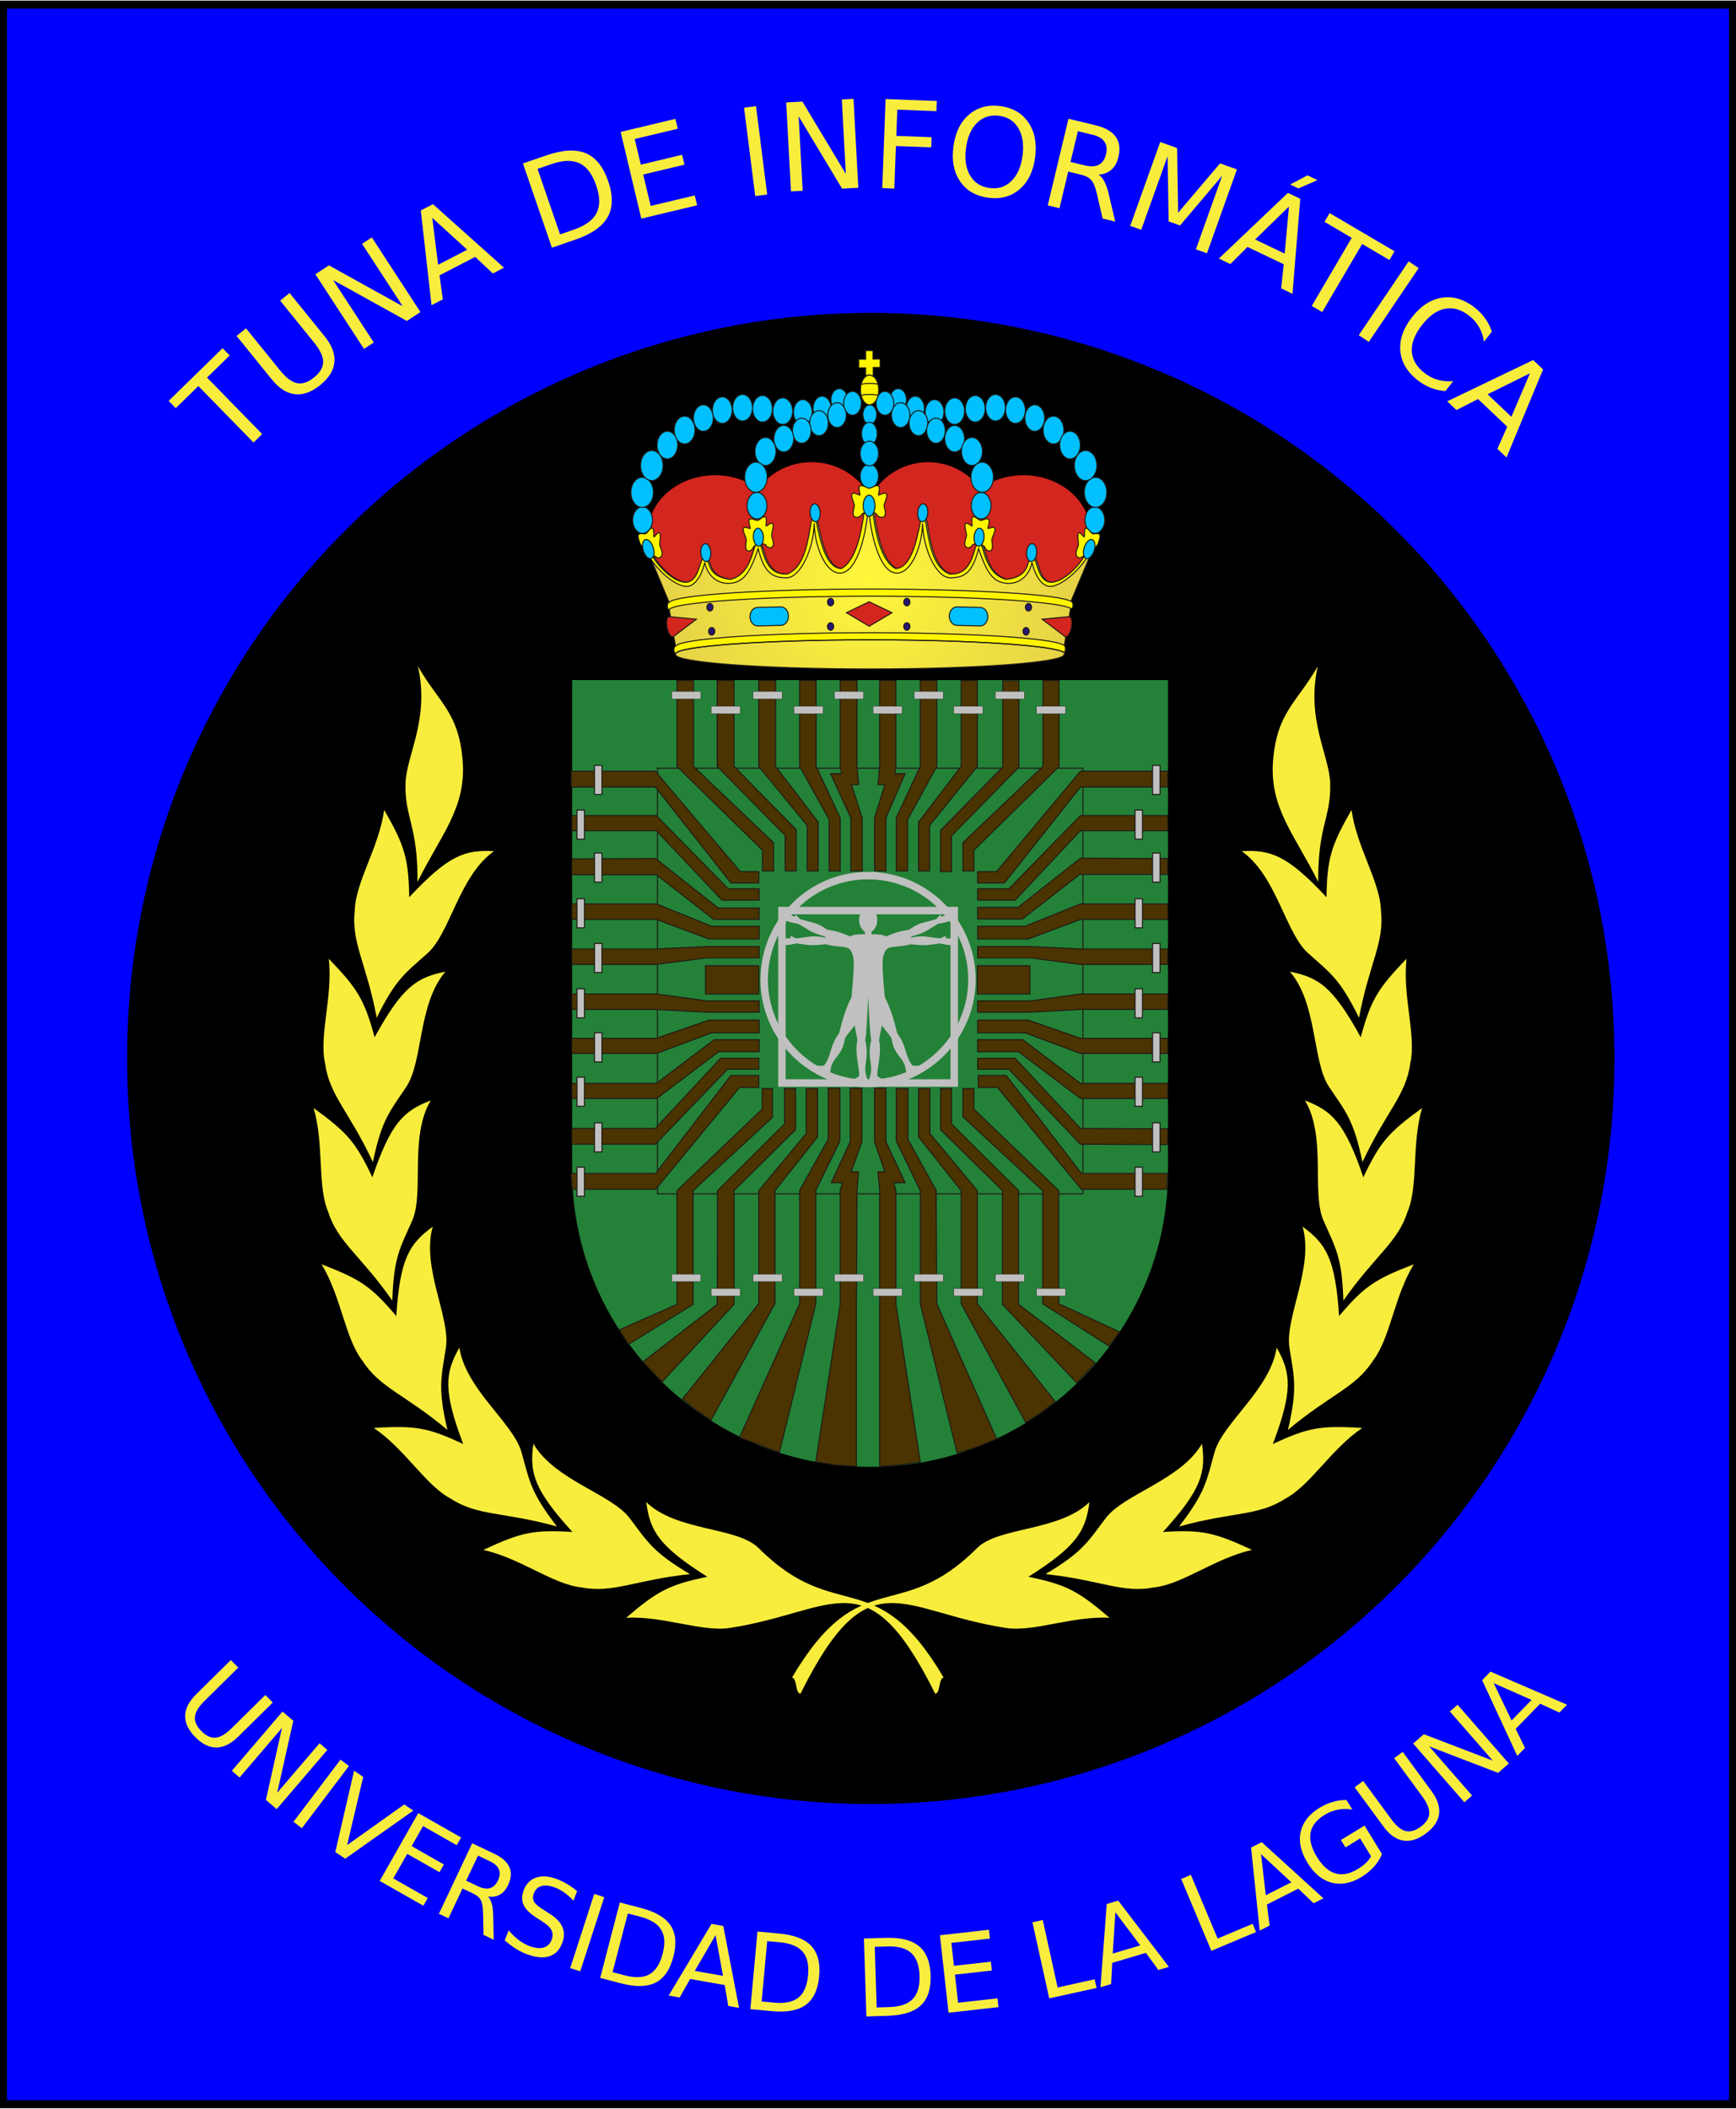 <?xml version="1.0" encoding="UTF-8" standalone="no"?>
<!-- Created with Inkscape (http://www.inkscape.org/) -->

<svg
   xmlns:dc="http://purl.org/dc/elements/1.1/"
   xmlns:cc="http://creativecommons.org/ns#"
   xmlns:rdf="http://www.w3.org/1999/02/22-rdf-syntax-ns#"
   xmlns:svg="http://www.w3.org/2000/svg"
   xmlns="http://www.w3.org/2000/svg"
   xmlns:xlink="http://www.w3.org/1999/xlink"
   xmlns:sodipodi="http://sodipodi.sourceforge.net/DTD/sodipodi-0.dtd"
   xmlns:inkscape="http://www.inkscape.org/namespaces/inkscape"
   version="1.1"
   width="496.063"
   height="602.362"
   viewBox="0 0 78.994 95.921"
   id="svg2"
   xml:space="preserve"
   style="fill-rule:evenodd"
   inkscape:version="0.48.3.1 r9886"
   sodipodi:docname="Beca Informática.svg"><sodipodi:namedview
   pagecolor="#ffffff"
   bordercolor="#666666"
   borderopacity="1"
   objecttolerance="10"
   gridtolerance="10"
   guidetolerance="10"
   inkscape:pageopacity="0"
   inkscape:pageshadow="2"
   inkscape:window-width="1680"
   inkscape:window-height="994"
   id="namedview266"
   showgrid="false"
   inkscape:zoom="1.2046107"
   inkscape:cx="156.82282"
   inkscape:cy="308.83824"
   inkscape:window-x="0"
   inkscape:window-y="27"
   inkscape:window-maximized="1"
   inkscape:current-layer="svg2" />
 <defs
   id="defs4">
  <style
   type="text/css"
   id="style6" />
  <linearGradient
   x1="30.955"
   y1="14.52"
   x2="30.955"
   y2="13.589"
   id="id0"
   gradientUnits="userSpaceOnUse">
   <stop
   id="stop9"
   style="stop-color:#1f1a17;stop-opacity:1"
   offset="0" />
   <stop
   id="stop11"
   style="stop-color:#da251d;stop-opacity:1"
   offset="1" />
  </linearGradient>
  <linearGradient
   x1="26.786"
   y1="13.011"
   x2="26.786"
   y2="12.217"
   id="id1"
   gradientUnits="userSpaceOnUse">
   <stop
   id="stop14"
   style="stop-color:#28166f;stop-opacity:1"
   offset="0" />
   <stop
   id="stop16"
   style="stop-color:#ffffff;stop-opacity:1"
   offset="1" />
  </linearGradient>
  <linearGradient
   x1="35.099"
   y1="13.011"
   x2="35.099"
   y2="12.217"
   id="id2"
   xlink:href="#id1"
   gradientUnits="userSpaceOnUse">
  </linearGradient>
  <linearGradient
   x1="40.131"
   y1="10.207"
   x2="40.131"
   y2="9.407"
   id="id3"
   gradientUnits="userSpaceOnUse">
   <stop
   id="stop20"
   style="stop-color:#6f448a;stop-opacity:1"
   offset="0" />
   <stop
   id="stop22"
   style="stop-color:#0093dd;stop-opacity:1"
   offset="1" />
  </linearGradient>
  <linearGradient
   x1="21.72"
   y1="10.22"
   x2="21.759"
   y2="9.394"
   id="id4"
   xlink:href="#id3"
   gradientUnits="userSpaceOnUse">
  </linearGradient>
  <linearGradient
   x1="30.819"
   y1="8.468"
   x2="31.084"
   y2="7.534"
   id="id5"
   xlink:href="#id3"
   gradientUnits="userSpaceOnUse">
  </linearGradient>
  <linearGradient
   x1="33.263"
   y1="8.701"
   x2="33.11"
   y2="7.885"
   id="id6"
   xlink:href="#id3"
   gradientUnits="userSpaceOnUse">
  </linearGradient>
  <linearGradient
   x1="35.613"
   y1="9.718"
   x2="35.461"
   y2="8.903"
   id="id7"
   xlink:href="#id3"
   gradientUnits="userSpaceOnUse">
  </linearGradient>
  <linearGradient
   x1="37.806"
   y1="10.363"
   x2="37.653"
   y2="9.548"
   id="id8"
   xlink:href="#id3"
   gradientUnits="userSpaceOnUse">
  </linearGradient>
  <linearGradient
   x1="30.691"
   y1="7.276"
   x2="31.231"
   y2="6.262"
   id="id9"
   xlink:href="#id3"
   gradientUnits="userSpaceOnUse">
  </linearGradient>
  <linearGradient
   x1="22.959"
   y1="5.434"
   x2="23.556"
   y2="4.253"
   id="id10"
   xlink:href="#id3"
   gradientUnits="userSpaceOnUse">
  </linearGradient>
  <linearGradient
   x1="30.794"
   y1="4.617"
   x2="31.168"
   y2="3.78"
   id="id11"
   xlink:href="#id3"
   gradientUnits="userSpaceOnUse">
  </linearGradient>
  <linearGradient
   x1="24.052"
   y1="10.357"
   x2="24.23"
   y2="9.553"
   id="id12"
   xlink:href="#id3"
   gradientUnits="userSpaceOnUse">
  </linearGradient>
  <linearGradient
   x1="26.244"
   y1="9.712"
   x2="26.422"
   y2="8.909"
   id="id13"
   xlink:href="#id3"
   gradientUnits="userSpaceOnUse">
  </linearGradient>
  <linearGradient
   x1="28.609"
   y1="8.695"
   x2="28.787"
   y2="7.891"
   id="id14"
   xlink:href="#id3"
   gradientUnits="userSpaceOnUse">
  </linearGradient>
  <linearGradient
   x1="38.384"
   y1="5.428"
   x2="38.9"
   y2="4.259"
   id="id15"
   xlink:href="#id3"
   gradientUnits="userSpaceOnUse">
  </linearGradient>
  <radialGradient
   cx="30.892"
   cy="27.383"
   r="14.511"
   fx="30.892"
   fy="27.383"
   id="id16"
   gradientUnits="userSpaceOnUse">
   <stop
   id="stop37"
   style="stop-color:#957f66;stop-opacity:1"
   offset="0" />
   <stop
   id="stop39"
   style="stop-color:#70614e;stop-opacity:1"
   offset="1" />
  </radialGradient>
  <radialGradient
   cx="30.911"
   cy="28.197"
   r="12.039"
   fx="30.911"
   fy="28.197"
   id="id17"
   xlink:href="#id16"
   gradientUnits="userSpaceOnUse">
  </radialGradient>
  <radialGradient
   cx="30.982"
   cy="11.046"
   r="30.605"
   fx="30.982"
   fy="11.046"
   id="id18"
   gradientUnits="userSpaceOnUse">
   <stop
   id="stop43"
   style="stop-color:#fff73a;stop-opacity:1"
   offset="0" />
   <stop
   id="stop45"
   style="stop-color:#a67767;stop-opacity:1"
   offset="1" />
  </radialGradient>
  <radialGradient
   cx="31.238"
   cy="27.077"
   r="17.908"
   fx="31.238"
   fy="27.077"
   id="id19"
   gradientUnits="userSpaceOnUse">
   <stop
   id="stop48"
   style="stop-color:#1f9a84;stop-opacity:1"
   offset="0" />
   <stop
   id="stop50"
   style="stop-color:#476a66;stop-opacity:1"
   offset="1" />
  </radialGradient>
  <radialGradient
   cx="13.246"
   cy="15.596"
   r="4.495"
   fx="13.246"
   fy="15.596"
   id="id20"
   gradientUnits="userSpaceOnUse">
   <stop
   id="stop53"
   style="stop-color:#fff500;stop-opacity:1"
   offset="0" />
   <stop
   id="stop55"
   style="stop-color:#e77817;stop-opacity:1"
   offset="1" />
  </radialGradient>
  <radialGradient
   cx="52.502"
   cy="33.63"
   r="4.171"
   fx="52.502"
   fy="33.63"
   id="id21"
   xlink:href="#id20"
   gradientUnits="userSpaceOnUse">
  </radialGradient>
  <radialGradient
   cx="36.263"
   cy="7.217"
   r="10.118"
   fx="36.263"
   fy="7.217"
   id="id22"
   gradientUnits="userSpaceOnUse">
   <stop
   id="stop59"
   style="stop-color:#da251d;stop-opacity:1"
   offset="0" />
   <stop
   id="stop61"
   style="stop-color:#886053;stop-opacity:1"
   offset="1" />
  </radialGradient>
  <radialGradient
   cx="11.202"
   cy="33.63"
   r="4.171"
   fx="11.202"
   fy="33.63"
   id="id23"
   xlink:href="#id20"
   gradientUnits="userSpaceOnUse">
  </radialGradient>
  <radialGradient
   cx="11.789"
   cy="38.905"
   r="4.236"
   fx="11.789"
   fy="38.905"
   id="id24"
   xlink:href="#id20"
   gradientUnits="userSpaceOnUse">
  </radialGradient>
  <radialGradient
   cx="13.557"
   cy="21.546"
   r="4.333"
   fx="13.557"
   fy="21.546"
   id="id25"
   xlink:href="#id20"
   gradientUnits="userSpaceOnUse">
  </radialGradient>
  <radialGradient
   cx="15.641"
   cy="43.845"
   r="3.819"
   fx="15.641"
   fy="43.845"
   id="id26"
   xlink:href="#id20"
   gradientUnits="userSpaceOnUse">
  </radialGradient>
  <radialGradient
   cx="20.893"
   cy="47.713"
   r="4.307"
   fx="20.893"
   fy="47.713"
   id="id27"
   xlink:href="#id20"
   gradientUnits="userSpaceOnUse">
  </radialGradient>
  <radialGradient
   cx="30.09"
   cy="50.338"
   r="6.62"
   fx="30.09"
   fy="50.338"
   id="id28"
   xlink:href="#id20"
   gradientUnits="userSpaceOnUse">
  </radialGradient>
  <radialGradient
   cx="37.005"
   cy="50.338"
   r="6.62"
   fx="37.005"
   fy="50.338"
   id="id29"
   xlink:href="#id20"
   gradientUnits="userSpaceOnUse">
  </radialGradient>
  <radialGradient
   cx="44.337"
   cy="47.713"
   r="4.307"
   fx="44.337"
   fy="47.713"
   id="id30"
   xlink:href="#id20"
   gradientUnits="userSpaceOnUse">
  </radialGradient>
  <radialGradient
   cx="32.471"
   cy="25.619"
   r="12.175"
   fx="32.471"
   fy="25.619"
   id="id31"
   xlink:href="#id20"
   gradientUnits="userSpaceOnUse">
  </radialGradient>
  <radialGradient
   cx="49.227"
   cy="43.845"
   r="3.819"
   fx="49.227"
   fy="43.845"
   id="id32"
   xlink:href="#id20"
   gradientUnits="userSpaceOnUse">
  </radialGradient>
  <radialGradient
   cx="50.574"
   cy="21.546"
   r="4.333"
   fx="50.574"
   fy="21.546"
   id="id33"
   xlink:href="#id20"
   gradientUnits="userSpaceOnUse">
  </radialGradient>
  <radialGradient
   cx="52.094"
   cy="38.905"
   r="4.236"
   fx="52.094"
   fy="38.905"
   id="id34"
   xlink:href="#id20"
   gradientUnits="userSpaceOnUse">
  </radialGradient>
  <radialGradient
   cx="25.707"
   cy="7.217"
   r="10.118"
   fx="25.707"
   fy="7.217"
   id="id35"
   gradientUnits="userSpaceOnUse">
   <stop
   id="stop76"
   style="stop-color:#da251d;stop-opacity:1"
   offset="0" />
   <stop
   id="stop78"
   style="stop-color:#523b33;stop-opacity:1"
   offset="1" />
  </radialGradient>
  <radialGradient
   cx="11.805"
   cy="27.737"
   r="4.238"
   fx="11.805"
   fy="27.737"
   id="id36"
   xlink:href="#id20"
   gradientUnits="userSpaceOnUse">
  </radialGradient>
  <radialGradient
   cx="49.489"
   cy="15.596"
   r="4.495"
   fx="49.489"
   fy="15.596"
   id="id37"
   xlink:href="#id20"
   gradientUnits="userSpaceOnUse">
  </radialGradient>
  <radialGradient
   cx="52.116"
   cy="27.737"
   r="4.238"
   fx="52.116"
   fy="27.737"
   id="id38"
   xlink:href="#id20"
   gradientUnits="userSpaceOnUse">
  </radialGradient>
  <radialGradient
   cx="29.724"
   cy="6.682"
   r="10.118"
   fx="29.724"
   fy="6.682"
   id="id39"
   xlink:href="#id35"
   gradientUnits="userSpaceOnUse">
  </radialGradient>
  <radialGradient
   cx="32.266"
   cy="6.682"
   r="10.118"
   fx="32.266"
   fy="6.682"
   id="id40"
   xlink:href="#id22"
   gradientUnits="userSpaceOnUse">
  </radialGradient>
  <radialGradient
   cx="31.87"
   cy="11.492"
   r="3.117"
   fx="31.87"
   fy="11.492"
   id="id41"
   gradientUnits="userSpaceOnUse">
   <stop
   id="stop86"
   style="stop-color:#ef9ba0;stop-opacity:1"
   offset="0" />
   <stop
   id="stop88"
   style="stop-color:#da251d;stop-opacity:1"
   offset="1" />
  </radialGradient>
  <radialGradient
   cx="38.142"
   cy="12.197"
   r="1.125"
   fx="38.142"
   fy="12.197"
   id="id42"
   xlink:href="#id41"
   gradientUnits="userSpaceOnUse">
  </radialGradient>
  <radialGradient
   cx="24.378"
   cy="12.197"
   r="1.125"
   fx="24.378"
   fy="12.197"
   id="id43"
   xlink:href="#id41"
   gradientUnits="userSpaceOnUse">
  </radialGradient>
 
  
  
 
   
   
   
   
   
   
   
   
   
   
   
   
   
   
   
   
   
   
   
   
   
   
   
   
   
   
   
   
   
   
   
   
   
   
   
   
   
   
   
   
   
   
   
   
   
   
   
   
   
   
   
   
   
   
  
    
    
    
    
    
    
    
    
    
    
    
    
    
    
    
    
    
    
    
    
    
    
    
    
    
    
    
    
    
    
    
    
    
    
    
    
    
    
    
    
    
    
    
    
    
    
    
    
    
    
    
    
    
    
    
    
    
    
    
    
    
    
    
    
    
    
    
    
    
    
    
    
    
    
    
    
    
    
    
    
    
    
    
    
    
    
    
    
   <radialGradient
   cx="30.982"
   cy="11.046"
   r="30.605"
   fx="30.982"
   fy="11.046"
   id="radialGradient4496"
   xlink:href="#id18"
   gradientUnits="userSpaceOnUse"
   gradientTransform="matrix(1.091,0,0,1.091,5.779,-19.69)" /></defs>
 
<rect
   style="fill:#0000ff;fill-rule:evenodd;stroke:#000000;stroke-width:0.362px;stroke-linecap:butt;stroke-linejoin:miter;stroke-opacity:1"
   id="rect3243"
   width="78.716"
   height="95.505"
   x="0.139"
   y="0.208" /><g
   transform="translate(0,33.966)"
   id="layer1"
   style="display:inline"><path
     d="m 386.606,296.217 a 195.593,195.593 0 1 1 -391.185,0 195.593,195.593 0 1 1 391.185,0 z"
     transform="matrix(0.173,0,0,0.173,6.578,-37.066)"
     id="path3034"
     style="fill:#000000;fill-opacity:1;stroke:none" /></g><g
   transform="translate(0,33.966)"
   id="layer2"
   style="display:inline"><g
     transform="matrix(1.091,0,0,1.091,5.779,-19.69)"
     id="g237"
     style="fill:#f8ed3d;fill-opacity:1;fill-rule:evenodd;stroke:none;display:inline">
    <path
   d="m 25.165,54.784 c -1.175,0.191 -2.762,-0.501 -4.344,-0.422 1.323,-1.133 1.807,-1.378 3.382,-1.708 -2.029,-1.28 -2.388,-1.913 -2.547,-3.114 1.271,1.235 3.791,1.02 4.691,1.921 3.26,3.256 4.861,0.567 7.714,5.393 -0.22,0.04 -0.13,0.674 -0.354,0.671 -2.856,-5.723 -4.13,-3.423 -8.542,-2.742 z"
   id="_76378032"
   style="fill:#f8ed3d;fill-opacity:1;stroke:none" />
    <path
   d="m 36.633,54.784 c 1.175,0.191 2.762,-0.501 4.344,-0.422 -1.323,-1.133 -1.807,-1.378 -3.382,-1.708 2.029,-1.28 2.388,-1.913 2.547,-3.114 -1.271,1.235 -3.791,1.02 -4.691,1.921 -3.26,3.256 -4.861,0.567 -7.714,5.393 0.22,0.04 0.13,0.674 0.354,0.671 2.856,-5.723 4.13,-3.423 8.542,-2.742 z"
   id="_76375776"
   style="fill:#f8ed3d;fill-opacity:1;stroke:none" />
    <path
   d="m 14.864,51.535 c 1.576,-0.741 2.108,-0.848 3.714,-0.749 -1.616,-1.773 -1.794,-2.478 -1.629,-3.679 0.898,1.529 3.239,2.086 4.012,3.098 0.769,1.016 0.969,1.416 2.516,2.338 -2.3,0.244 -3.215,0.816 -4.538,0.552 -1.183,-0.128 -2.53,-1.217 -4.076,-1.56 z"
   id="_76375624"
   style="fill:#f8ed3d;fill-opacity:1;stroke:none" />
    <path
   d="m 46.921,51.535 c -1.576,-0.741 -2.108,-0.848 -3.714,-0.749 1.616,-1.773 1.794,-2.478 1.629,-3.679 -0.898,1.529 -3.239,2.086 -4.012,3.098 -0.769,1.016 -0.969,1.416 -2.516,2.338 2.3,0.244 3.215,0.816 4.538,0.552 1.183,-0.128 2.53,-1.217 4.076,-1.56 z"
   id="_76373560"
   style="fill:#f8ed3d;fill-opacity:1;stroke:none" />
    <path
   d="m 10.294,46.449 c 1.738,-0.109 2.272,-0.013 3.729,0.671 -0.85,-2.243 -0.756,-2.965 -0.161,-4.02 0.272,1.752 2.244,3.132 2.591,4.358 0.342,1.227 0.38,1.673 1.479,3.1 -2.229,-0.62 -3.29,-0.425 -4.423,-1.157 -1.053,-0.555 -1.905,-2.063 -3.215,-2.951 z"
   id="_76373408"
   style="fill:#f8ed3d;fill-opacity:1;stroke:none" />
    <path
   d="m 51.519,46.449 c -1.738,-0.109 -2.272,-0.013 -3.729,0.671 0.85,-2.243 0.756,-2.965 0.161,-4.02 -0.272,1.752 -2.244,3.132 -2.591,4.358 -0.342,1.227 -0.38,1.673 -1.479,3.1 2.229,-0.62 3.29,-0.425 4.423,-1.157 1.053,-0.555 1.905,-2.063 3.215,-2.951 z"
   id="_76371344"
   style="fill:#f8ed3d;fill-opacity:1;stroke:none" />
    <path
   d="m 8.116,39.627 c 1.627,0.622 2.073,0.93 3.115,2.156 0.156,-2.394 0.541,-3.011 1.52,-3.725 -0.479,1.707 0.743,3.78 0.551,5.039 -0.198,1.258 -0.348,1.68 0.061,3.434 -1.771,-1.488 -2.818,-1.75 -3.545,-2.886 -0.728,-0.941 -0.878,-2.666 -1.703,-4.018 z"
   id="_76116480"
   style="fill:#f8ed3d;fill-opacity:1;stroke:none" />
    <path
   d="m 53.668,39.627 c -1.627,0.622 -2.073,0.93 -3.115,2.156 -0.156,-2.394 -0.541,-3.011 -1.52,-3.725 0.479,1.707 -0.743,3.78 -0.551,5.039 0.198,1.258 0.348,1.68 -0.061,3.434 1.771,-1.488 2.818,-1.75 3.545,-2.886 0.728,-0.941 0.878,-2.666 1.703,-4.018 z"
   id="_76117144"
   style="fill:#f8ed3d;fill-opacity:1;stroke:none" />
    <path
   d="m 7.783,33.111 c 1.411,1.022 1.762,1.435 2.451,2.889 0.771,-2.272 1.302,-2.769 2.433,-3.205 -0.904,1.525 -0.26,3.844 -0.772,5.01 -0.517,1.164 -0.771,1.532 -0.829,3.333 C 9.739,39.243 8.796,38.719 8.388,37.433 7.928,36.335 8.23,34.63 7.783,33.111 z"
   id="_76116208"
   style="fill:#f8ed3d;fill-opacity:1;stroke:none" />
    <path
   d="m 54.016,33.111 c -1.411,1.022 -1.762,1.435 -2.451,2.889 -0.771,-2.272 -1.302,-2.769 -2.433,-3.205 0.904,1.525 0.26,3.844 0.772,5.01 0.517,1.164 0.771,1.532 0.829,3.333 1.326,-1.895 2.269,-2.42 2.677,-3.706 0.46,-1.098 0.158,-2.803 0.605,-4.322 z"
   id="_76114144"
   style="fill:#f8ed3d;fill-opacity:1;stroke:none" />
    <path
   d="m 8.416,26.889 c 1.212,1.251 1.486,1.719 1.912,3.271 1.153,-2.104 1.763,-2.5 2.952,-2.733 -1.155,1.345 -0.924,3.74 -1.63,4.8 -0.711,1.057 -1.025,1.375 -1.395,3.138 C 9.278,33.267 8.44,32.587 8.262,31.25 7.999,30.089 8.593,28.462 8.416,26.889 z"
   id="_76113992"
   style="fill:#f8ed3d;fill-opacity:1;stroke:none" />
    <path
   d="m 53.368,26.889 c -1.212,1.251 -1.486,1.719 -1.912,3.271 -1.153,-2.104 -1.763,-2.5 -2.952,-2.733 1.155,1.345 0.924,3.74 1.63,4.8 0.711,1.057 1.025,1.375 1.395,3.138 0.977,-2.097 1.814,-2.777 1.993,-4.114 0.262,-1.161 -0.331,-2.788 -0.155,-4.361 z"
   id="_76112736"
   style="fill:#f8ed3d;fill-opacity:1;stroke:none" />
    <path
   d="m 10.726,20.68 c 0.865,1.512 1.015,2.032 1.045,3.642 1.637,-1.754 2.326,-1.987 3.536,-1.919 -1.451,1.018 -1.819,3.396 -2.765,4.248 -0.95,0.848 -1.333,1.08 -2.127,2.696 -0.428,-2.273 -1.072,-3.139 -0.915,-4.479 0.033,-1.19 1.009,-2.619 1.227,-4.188 z"
   id="_76111528"
   style="fill:#f8ed3d;fill-opacity:1;stroke:none" />
    <path
   d="m 51.073,20.68 c -0.865,1.512 -1.015,2.032 -1.045,3.642 -1.637,-1.754 -2.326,-1.987 -3.536,-1.919 1.451,1.018 1.819,3.396 2.765,4.248 0.95,0.848 1.333,1.08 2.127,2.696 0.428,-2.273 1.072,-3.139 0.915,-4.479 -0.033,-1.19 -1.009,-2.619 -1.227,-4.188 z"
   id="_76106512"
   style="fill:#f8ed3d;fill-opacity:1;stroke:none" />
    <path
   d="m 12.137,14.697 c 0.865,1.512 1.685,1.897 1.86,3.897 0.175,2 -0.926,3.153 -1.882,5.092 0.022,-2.344 -0.534,-2.665 -0.5,-4.102 0.033,-1.19 1.013,-2.647 0.522,-4.888 z"
   id="_75813560"
   style="fill:#f8ed3d;fill-opacity:1;stroke:none" />
    <path
   d="m 49.662,14.697 c -0.865,1.512 -1.685,1.897 -1.86,3.897 -0.175,2 0.926,3.153 1.882,5.092 -0.022,-2.344 0.534,-2.665 0.5,-4.102 -0.033,-1.19 -1.013,-2.647 -0.522,-4.888 z"
   id="_75814224"
   style="fill:#f8ed3d;fill-opacity:1;stroke:none" />
   </g></g><g
   transform="translate(0,33.966)"
   id="layer3"
   style="display:inline"><path
     d="m 53.145,19.323 c 0,7.347 -6.087,13.434 -13.548,13.434 -7.461,0 -13.548,-6.087 -13.562,-13.448 l 0,-22.341 27.11,0 0,22.356 z"
     id="_76215616"
     style="fill:#248138;fill-opacity:1;fill-rule:evenodd;stroke:none;display:inline" /><rect
     width="19.363"
     height="19.363"
     x="29.914"
     y="0.973"
     id="_76210096"
     style="fill:none;stroke:#1f1a17;stroke-width:0.047;display:inline" /><polygon
     points="27.309,24.889 27.309,32.239 34.659,32.239 34.659,24.889 "
     transform="matrix(1.067,0,0,1.067,6.441,-19.104)"
     id="_76208656"
     style="fill:none;stroke:#c0c0c0;stroke-width:0.318;stroke-miterlimit:4;stroke-opacity:1;stroke-dasharray:none;display:inline" /><path
     d="m 39.497,5.862 c 2.6,0 4.729,2.115 4.729,4.725 0,2.61 -2.129,4.729 -4.729,4.729 -2.6,0 -4.725,-2.12 -4.725,-4.729 0,-0.037 0.005,-0.079 0.005,-0.126 0.065,-2.549 2.162,-4.599 4.72,-4.599 z"
     id="_76211808"
     style="fill:none;stroke:#c0c0c0;stroke-width:0.34;stroke-miterlimit:4;stroke-opacity:1;stroke-dasharray:none;display:inline" /><path
     d="m 48.177,25.335 0,-5.144 -3.862,-3.706 0,-0.938 -0.5,0 0,1.282 3.628,3.362 0,5.144 3.018,1.923 0.485,-0.641 -2.768,-1.282 z m -1.829,0.031 0,-5.176 -3.049,-3.034 0,-1.611 -0.5,0 0,1.876 2.815,2.768 0,5.176 3.378,3.565 0.438,-0.453 0.407,-0.453 -3.487,-2.658 z m -1.876,-0.031 0,-5.144 -2.158,-2.596 0,-2.048 -0.516,0 0,2.205 1.939,2.439 0,5.144 2.94,5.41 c 0.219,-0.156 0.469,-0.313 0.704,-0.453 l 0.625,-0.516 -3.534,-4.441 z m -1.845,0 -0.031,-5.16 -1.282,-2.314 0,-2.314 -0.532,0 0,2.392 1.095,2.252 0,5.144 1.673,6.786 c 0.375,-0.094 0.751,-0.219 1.048,-0.328 l 0.751,-0.313 -2.721,-6.145 z m -1.861,0 0,-5.144 -0.094,-0.36 0.516,0 -0.876,-1.861 0,-2.439 -0.516,0 0,2.439 0.469,1.36 -0.313,0 0.078,0.86 0,5.144 0,7.396 0.938,-0.063 0.907,-0.141 -1.11,-7.193 z m -1.798,0 0.031,-5.144 0.063,-0.86 -0.328,0 0.485,-1.36 0,-2.439 -0.532,0 0,2.439 -0.86,1.861 0.5,0 -0.094,0.36 0,5.144 -1.11,7.193 0.907,0.141 0.938,0.063 0,-7.396 z m -1.845,0 0,-5.16 1.095,-2.236 0,-2.408 -0.532,0 0,2.33 -1.298,2.314 0,5.16 -2.736,6.083 0.766,0.281 c 0.313,0.109 0.704,0.297 1.048,0.391 l 1.657,-6.755 z m -1.861,0 0,-5.144 1.939,-2.439 0,-2.205 -0.516,0 0,2.048 -2.158,2.596 0,5.144 -3.471,4.331 0.625,0.516 c 0.219,0.141 0.453,0.297 0.672,0.453 l 2.908,-5.301 z m -1.861,0.031 0,-5.176 2.799,-2.768 0,-1.876 -0.5,0 0,1.611 -3.049,3.034 -0.016,5.176 -3.378,2.611 0.438,0.453 0.438,0.453 3.268,-3.518 z m -2.596,0 -2.627,1.157 0.422,0.657 2.94,-1.814 0,-5.176 3.612,-3.331 0,-1.313 -0.469,0 0,0.938 -3.878,3.706 0,5.176 z m 17.388,-24.471 0,-3.909 -0.735,0 0,3.909 -3.643,3.471 0,1.282 0.5,0 0,-0.938 3.878,-3.815 z m -17.388,0 0,-3.909 0.751,0 0,3.909 3.643,3.471 0,1.282 -0.5,0 0,-0.938 -3.894,-3.815 z m 15.558,0.031 0,-3.925 -0.735,0 0,3.925 -2.83,2.877 0,1.876 0.5,0 0,-1.626 3.065,-3.127 z m -13.729,-0.031 0,-3.909 0.766,0 0,3.909 2.83,2.877 0,1.876 -0.5,0 0,-1.611 -3.096,-3.143 z m 11.837,0 -2.173,2.689 0,2.064 -0.5,0 0,-2.22 1.939,-2.533 0,-3.909 0.735,0 0,3.909 z m -9.945,0 2.205,2.689 0,2.064 0.5,0 0,-2.22 -1.939,-2.533 0,-3.909 -0.766,0 0,3.909 z m 8.1,0 -1.329,2.424 0,2.33 -0.516,0 0,-2.408 1.095,-2.345 0,-3.909 0.751,0 0,3.909 z m -6.239,0 1.345,2.424 0,2.33 0.5,0 0,-2.408 -1.095,-2.345 0,-3.909 -0.751,0 0,3.909 z m 4.378,0 0,-3.909 -0.735,0 0,3.909 -0.078,0.829 0.313,0 -0.469,1.517 0,2.408 0.516,0 0,-2.408 0.876,-2.017 -0.469,0 0.047,-0.328 z m -2.533,0 0,-3.909 0.766,0 0,3.909 0.078,0.829 -0.328,0 0.485,1.517 0,2.408 -0.516,0 0,-2.408 -0.923,-2.017 0.5,0 -0.063,-0.328 z m 10.93,4.175 -2.83,2.236 -1.845,0 0,0.532 2.033,0 2.611,-2.033 4.003,0 0,-0.719 -3.972,-0.016 z m -19.327,0.016 2.846,2.252 1.861,0 0,0.516 -2.064,0 -2.611,-2.033 -3.847,0 0,-0.719 3.815,-0.016 z m 19.327,12.994 3.972,0.016 0,-0.719 -3.972,-0.016 -2.971,-3.19 -1.704,0 0,0.5 1.423,0 3.252,3.409 z m -19.342,0 -3.8,0 0,-0.719 3.8,0 2.971,-3.19 1.736,0 0,0.5 -1.423,0 -3.284,3.409 z m 19.389,1.329 3.909,0 -0.016,0.719 -3.894,0 -3.815,-4.628 -0.876,0 0,-0.547 1.267,0 3.424,4.456 z m -19.374,0 -3.847,0 0.047,0.719 3.8,0 3.815,-4.628 0.876,0 0,-0.547 -1.267,0 -3.424,4.456 z M 49.163,1.114 45.347,5.68 l -0.86,0 0,0.516 1.22,0 3.456,-4.363 3.972,0 0,-0.719 -3.972,0 z m -19.342,0 3.862,4.566 0.844,0 0,0.516 -1.267,0 -3.44,-4.363 -3.831,0 0,-0.719 3.831,0 z m 14.652,8.85 2.392,0 0,0.641 0,0.641 -2.392,0 0,-1.282 z m -9.945,0 -2.424,0 0,0.641 0,0.641 2.424,0 0,-1.282 z m 14.636,6.036 -2.815,-2.127 -1.861,0 0,-0.547 2.048,0 2.627,1.986 3.972,0 0,0.688 -3.972,0 z m -19.28,0 2.815,-2.127 1.845,0 0,-0.547 -2.048,0 -2.627,1.986 -3.847,0 0,0.688 3.862,0 z m 19.28,-2.048 -2.517,-0.938 -2.158,0 0,-0.579 2.299,0 2.377,0.829 3.972,0 0,0.688 -3.972,0 z m -19.296,0 2.517,-0.938 2.158,0 0,-0.579 -2.283,0 -2.392,0.829 -3.847,0 0,0.688 3.847,0 z M 49.163,11.95 l -2.33,0.125 -2.345,0 0,-0.516 2.408,0 2.267,-0.313 3.972,0 0,0.704 -3.972,0 z m -19.327,0 2.377,0.125 2.33,0 0,-0.516 -2.392,0 -2.283,-0.313 -3.847,0 0,0.704 3.815,0 z M 49.163,9.902 46.895,9.605 l -2.408,0 0,-0.516 2.361,0 2.314,0.109 3.972,0 0,0.704 -3.972,0 z m -19.327,0 2.314,-0.297 2.392,0 0,-0.516 -2.345,0 -2.33,0.109 -3.847,0 0,0.704 3.815,0 z m 19.327,-2.752 -2.517,1.016 -2.158,0 0,0.579 2.299,0 2.377,-0.891 3.972,0 0,-0.704 -3.972,0 z m -19.296,0 2.517,1.016 2.158,0 0,0.579 -2.283,0 -2.392,-0.891 -3.847,0 0,-0.704 3.847,0 z M 49.163,3.131 l -3.252,3.331 -1.423,0 0,0.516 1.704,0 2.971,-3.159 3.972,0 0,-0.688 -3.972,0 z m -19.296,0 3.268,3.331 1.407,0 0,0.516 -1.689,0 -2.987,-3.159 -3.847,0 0,-0.688 3.847,0 z"
     id="_76211016"
     style="fill:#4c3400;fill-opacity:1;fill-rule:evenodd;stroke:#1f1a17;stroke-width:0.047;display:inline" /><path
     d="m 39.502,7.468 c -0.117,0 -0.355,0.014 -0.397,0.266 -0.084,0.509 0.275,0.686 0.243,0.682 0,0.042 0.019,0.075 0,0.112 -0.275,0 -0.551,0.014 -0.649,0.103 C 38.339,8.476 38.059,8.383 37.644,8.322 37.14,7.972 37.074,8.042 36.397,7.837 36.061,7.449 36.271,7.771 36.145,7.72 c -0.121,-0.047 -0.327,-0.131 -0.373,-0.005 -0.168,0.247 0.308,0.285 0.565,0.345 0.588,0.345 0.514,0.364 1.162,0.56 0.051,0.028 0.056,0.033 0.084,0.07 -0.621,-0.131 -0.654,-0.042 -1.359,0.028 -0.458,-0.229 -0.145,-0.014 -0.28,-0.009 -0.131,0.005 -0.35,0.005 -0.345,0.135 -0.061,0.294 0.392,0.145 0.649,0.103 0.682,0.093 0.654,0.103 1.331,0.037 0.798,0.215 1.083,-0.047 1.233,0.532 0.065,0.247 0.042,0.719 -0.065,1.872 -0.345,0.668 -0.49,1.368 -0.56,1.634 -0.462,0.64 -0.341,1.018 -0.686,1.475 0,0 -0.159,0.056 -0.42,-0.023 -0.191,-0.061 -0.364,-0.079 0.14,0.205 0.42,0.229 0.392,0.21 0.481,0.215 0.065,-0.042 0.079,-0.098 0.103,-0.252 0.093,-0.537 0.528,-0.574 0.644,-1.377 0.126,-0.219 0.271,-0.35 0.439,-0.588 0.089,0.486 0.103,0.486 0.126,0.672 -0.14,0.593 0.121,1.354 0.075,1.634 0,0 -0.117,0.121 -0.383,0.173 -0.201,0.037 -0.369,0.131 0.229,0.121 0.481,-0.009 0.434,-0.009 0.514,-0.042 0.037,-0.065 0.023,-0.112 -0.028,-0.257 -0.163,-0.527 0.154,-0.789 -0.051,-1.634 0.065,-0.359 0.084,-0.85 0.135,-1.979 0.056,1.13 0.075,1.62 0.14,1.979 -0.205,0.845 0.112,1.106 -0.051,1.634 -0.051,0.145 -0.065,0.191 -0.028,0.257 0.079,0.033 0.033,0.033 0.514,0.042 0.598,0.009 0.429,-0.084 0.229,-0.121 -0.266,-0.051 -0.383,-0.173 -0.383,-0.173 -0.047,-0.28 0.215,-1.041 0.075,-1.634 0.023,-0.187 0.037,-0.187 0.126,-0.672 0.168,0.238 0.313,0.369 0.439,0.588 0.117,0.803 0.551,0.84 0.644,1.377 0.023,0.154 0.037,0.21 0.103,0.252 0.089,-0.005 0.061,0.014 0.481,-0.215 0.504,-0.285 0.331,-0.266 0.14,-0.205 -0.261,0.079 -0.42,0.023 -0.42,0.023 C 41.164,14.041 41.285,13.663 40.823,13.024 40.753,12.758 40.608,12.057 40.263,11.39 40.155,10.237 40.132,9.765 40.197,9.518 40.347,8.939 40.632,9.2 41.43,8.985 c 0.677,0.065 0.649,0.056 1.331,-0.037 0.257,0.042 0.71,0.191 0.649,-0.103 0.005,-0.131 -0.215,-0.131 -0.345,-0.135 -0.135,-0.005 0.177,-0.219 -0.28,0.009 -0.705,-0.07 -0.738,-0.159 -1.359,-0.028 0.028,-0.037 0.033,-0.042 0.084,-0.07 0.649,-0.196 0.574,-0.215 1.162,-0.56 0.257,-0.061 0.733,-0.098 0.565,-0.345 -0.047,-0.126 -0.252,-0.042 -0.373,0.005 -0.126,0.051 0.084,-0.271 -0.252,0.117 -0.677,0.205 -0.742,0.135 -1.247,0.486 -0.416,0.061 -0.696,0.154 -1.055,0.308 -0.098,-0.089 -0.373,-0.103 -0.649,-0.103 -0.019,-0.037 0,-0.07 0,-0.112 -0.033,0.005 0.327,-0.173 0.243,-0.682 -0.042,-0.252 -0.28,-0.266 -0.401,-0.266 z"
     id="_76207992"
     style="fill:#c0c0c0;fill-opacity:1;fill-rule:evenodd;stroke:none;display:inline" /><rect
     width="0.339"
     height="1.322"
     x="52.446"
     y="4.836"
     id="_76194552"
     style="fill:#c0c0c0;fill-opacity:1;fill-rule:evenodd;stroke:#1f1a17;stroke-width:0.047;display:inline" /><rect
     width="0.339"
     height="1.322"
     x="27.052"
     y="4.836"
     id="_76193536"
     style="fill:#c0c0c0;fill-opacity:1;fill-rule:evenodd;stroke:#1f1a17;stroke-width:0.047;display:inline" /><rect
     width="0.339"
     height="1.322"
     x="52.446"
     y="17.11"
     id="_76192520"
     style="fill:#c0c0c0;fill-opacity:1;fill-rule:evenodd;stroke:#1f1a17;stroke-width:0.047;display:inline" /><rect
     width="0.339"
     height="1.322"
     x="27.052"
     y="17.11"
     id="_76191504"
     style="fill:#c0c0c0;fill-opacity:1;fill-rule:evenodd;stroke:#1f1a17;stroke-width:0.047;display:inline" /><rect
     width="0.339"
     height="1.322"
     x="52.446"
     y="13.013"
     id="_76190488"
     style="fill:#c0c0c0;fill-opacity:1;fill-rule:evenodd;stroke:#1f1a17;stroke-width:0.047;display:inline" /><rect
     width="0.339"
     height="1.322"
     x="27.052"
     y="13.013"
     id="_76189472"
     style="fill:#c0c0c0;fill-opacity:1;fill-rule:evenodd;stroke:#1f1a17;stroke-width:0.047;display:inline" /><rect
     width="0.339"
     height="1.322"
     x="52.446"
     y="8.948"
     id="_76188456"
     style="fill:#c0c0c0;fill-opacity:1;fill-rule:evenodd;stroke:#1f1a17;stroke-width:0.047;display:inline" /><rect
     width="0.339"
     height="1.322"
     x="27.052"
     y="8.948"
     id="_76187440"
     style="fill:#c0c0c0;fill-opacity:1;fill-rule:evenodd;stroke:#1f1a17;stroke-width:0.047;display:inline" /><rect
     width="0.339"
     height="1.322"
     x="51.649"
     y="19.127"
     id="_76186424"
     style="fill:#c0c0c0;fill-opacity:1;fill-rule:evenodd;stroke:#1f1a17;stroke-width:0.047;display:inline" /><rect
     width="0.339"
     height="1.322"
     x="26.255"
     y="19.127"
     id="_76185408"
     style="fill:#c0c0c0;fill-opacity:1;fill-rule:evenodd;stroke:#1f1a17;stroke-width:0.047;display:inline" /><rect
     width="0.339"
     height="1.322"
     x="-2.514"
     y="-31.884"
     transform="matrix(0,1,-1,0,0,0)"
     id="_76184392"
     style="fill:#c0c0c0;fill-opacity:1;fill-rule:evenodd;stroke:#1f1a17;stroke-width:0.014;display:inline" /><rect
     width="0.339"
     height="1.322"
     x="23.99"
     y="-31.884"
     transform="matrix(0,1,-1,0,0,0)"
     id="_76183376"
     style="fill:#c0c0c0;fill-opacity:1;fill-rule:evenodd;stroke:#1f1a17;stroke-width:0.014;display:inline" /><rect
     width="0.339"
     height="1.322"
     x="-2.514"
     y="-35.59"
     transform="matrix(0,1,-1,0,0,0)"
     id="_76182360"
     style="fill:#c0c0c0;fill-opacity:1;fill-rule:evenodd;stroke:#1f1a17;stroke-width:0.014;display:inline" /><rect
     width="0.339"
     height="1.322"
     x="23.99"
     y="-35.59"
     transform="matrix(0,1,-1,0,0,0)"
     id="_76181208"
     style="fill:#c0c0c0;fill-opacity:1;fill-rule:evenodd;stroke:#1f1a17;stroke-width:0.014;display:inline" /><rect
     width="0.339"
     height="1.322"
     x="-2.514"
     y="-39.296"
     transform="matrix(0,1,-1,0,0,0)"
     id="_76180192"
     style="fill:#c0c0c0;fill-opacity:1;fill-rule:evenodd;stroke:#1f1a17;stroke-width:0.014;display:inline" /><rect
     width="0.339"
     height="1.322"
     x="23.99"
     y="-39.296"
     transform="matrix(0,1,-1,0,0,0)"
     id="_76179176"
     style="fill:#c0c0c0;fill-opacity:1;fill-rule:evenodd;stroke:#1f1a17;stroke-width:0.014;display:inline" /><rect
     width="0.339"
     height="1.322"
     x="-2.514"
     y="-42.924"
     transform="matrix(0,1,-1,0,0,0)"
     id="_76178144"
     style="fill:#c0c0c0;fill-opacity:1;fill-rule:evenodd;stroke:#1f1a17;stroke-width:0.014;display:inline" /><rect
     width="0.339"
     height="1.322"
     x="23.99"
     y="-42.924"
     transform="matrix(0,1,-1,0,0,0)"
     id="_76177024"
     style="fill:#c0c0c0;fill-opacity:1;fill-rule:evenodd;stroke:#1f1a17;stroke-width:0.014;display:inline" /><rect
     width="0.339"
     height="1.322"
     x="-2.514"
     y="-46.614"
     transform="matrix(0,1,-1,0,0,0)"
     id="_76176008"
     style="fill:#c0c0c0;fill-opacity:1;fill-rule:evenodd;stroke:#1f1a17;stroke-width:0.014;display:inline" /><rect
     width="0.339"
     height="1.322"
     x="23.99"
     y="-46.614"
     transform="matrix(0,1,-1,0,0,0)"
     id="_76174992"
     style="fill:#c0c0c0;fill-opacity:1;fill-rule:evenodd;stroke:#1f1a17;stroke-width:0.014;display:inline" /><rect
     width="0.339"
     height="1.322"
     x="-1.841"
     y="-48.49"
     transform="matrix(0,1,-1,0,0,0)"
     id="_76173976"
     style="fill:#c0c0c0;fill-opacity:1;fill-rule:evenodd;stroke:#1f1a17;stroke-width:0.014;display:inline" /><rect
     width="0.339"
     height="1.322"
     x="24.647"
     y="-48.49"
     transform="matrix(0,1,-1,0,0,0)"
     id="_76172944"
     style="fill:#c0c0c0;fill-opacity:1;fill-rule:evenodd;stroke:#1f1a17;stroke-width:0.014;display:inline" /><rect
     width="0.339"
     height="1.322"
     x="-1.841"
     y="-44.722"
     transform="matrix(0,1,-1,0,0,0)"
     id="_76171816"
     style="fill:#c0c0c0;fill-opacity:1;fill-rule:evenodd;stroke:#1f1a17;stroke-width:0.014;display:inline" /><rect
     width="0.339"
     height="1.322"
     x="24.647"
     y="-44.722"
     transform="matrix(0,1,-1,0,0,0)"
     id="_76170688"
     style="fill:#c0c0c0;fill-opacity:1;fill-rule:evenodd;stroke:#1f1a17;stroke-width:0.014;display:inline" /><rect
     width="0.339"
     height="1.322"
     x="-1.841"
     y="-41.047"
     transform="matrix(0,1,-1,0,0,0)"
     id="_76169560"
     style="fill:#c0c0c0;fill-opacity:1;fill-rule:evenodd;stroke:#1f1a17;stroke-width:0.014;display:inline" /><rect
     width="0.339"
     height="1.322"
     x="24.647"
     y="-41.047"
     transform="matrix(0,1,-1,0,0,0)"
     id="_76168400"
     style="fill:#c0c0c0;fill-opacity:1;fill-rule:evenodd;stroke:#1f1a17;stroke-width:0.014;display:inline" /><rect
     width="0.339"
     height="1.322"
     x="-1.841"
     y="-37.451"
     transform="matrix(0,1,-1,0,0,0)"
     id="_76167272"
     style="fill:#c0c0c0;fill-opacity:1;fill-rule:evenodd;stroke:#1f1a17;stroke-width:0.014;display:inline" /><rect
     width="0.339"
     height="1.322"
     x="24.647"
     y="-37.451"
     transform="matrix(0,1,-1,0,0,0)"
     id="_76166144"
     style="fill:#c0c0c0;fill-opacity:1;fill-rule:evenodd;stroke:#1f1a17;stroke-width:0.014;display:inline" /><rect
     width="0.339"
     height="1.322"
     x="-1.841"
     y="-33.682"
     transform="matrix(0,1,-1,0,0,0)"
     id="_76165016"
     style="fill:#c0c0c0;fill-opacity:1;fill-rule:evenodd;stroke:#1f1a17;stroke-width:0.014;display:inline" /><rect
     width="0.339"
     height="1.322"
     x="24.647"
     y="-33.682"
     transform="matrix(0,1,-1,0,0,0)"
     id="_76163888"
     style="fill:#c0c0c0;fill-opacity:1;fill-rule:evenodd;stroke:#1f1a17;stroke-width:0.014;display:inline" /><rect
     width="0.339"
     height="1.322"
     x="51.649"
     y="15.031"
     id="_76162760"
     style="fill:#c0c0c0;fill-opacity:1;fill-rule:evenodd;stroke:#1f1a17;stroke-width:0.047;display:inline" /><rect
     width="0.339"
     height="1.322"
     x="26.255"
     y="15.031"
     id="_76161632"
     style="fill:#c0c0c0;fill-opacity:1;fill-rule:evenodd;stroke:#1f1a17;stroke-width:0.047;display:inline" /><rect
     width="0.339"
     height="1.322"
     x="51.649"
     y="11.012"
     id="_76160472"
     style="fill:#c0c0c0;fill-opacity:1;fill-rule:evenodd;stroke:#1f1a17;stroke-width:0.047;display:inline" /><rect
     width="0.339"
     height="1.322"
     x="26.255"
     y="11.012"
     id="_76159344"
     style="fill:#c0c0c0;fill-opacity:1;fill-rule:evenodd;stroke:#1f1a17;stroke-width:0.047;display:inline" /><rect
     width="0.339"
     height="1.322"
     x="51.649"
     y="6.915"
     id="_76158216"
     style="fill:#c0c0c0;fill-opacity:1;fill-rule:evenodd;stroke:#1f1a17;stroke-width:0.047;display:inline" /><rect
     width="0.339"
     height="1.322"
     x="26.255"
     y="6.915"
     id="_76157088"
     style="fill:#c0c0c0;fill-opacity:1;fill-rule:evenodd;stroke:#1f1a17;stroke-width:0.047;display:inline" /><rect
     width="0.339"
     height="1.322"
     x="51.649"
     y="2.881"
     id="_76156096"
     style="fill:#c0c0c0;fill-opacity:1;fill-rule:evenodd;stroke:#1f1a17;stroke-width:0.047;display:inline" /><rect
     width="0.339"
     height="1.322"
     x="26.255"
     y="2.881"
     id="_76155136"
     style="fill:#c0c0c0;fill-opacity:1;fill-rule:evenodd;stroke:#1f1a17;stroke-width:0.047;display:inline" /><rect
     width="0.339"
     height="1.322"
     x="52.446"
     y="0.848"
     id="_76154176"
     style="fill:#c0c0c0;fill-opacity:1;fill-rule:evenodd;stroke:#1f1a17;stroke-width:0.047;display:inline" /><rect
     width="0.339"
     height="1.322"
     x="27.052"
     y="0.848"
     id="_76153344"
     style="fill:#c0c0c0;fill-opacity:1;fill-rule:evenodd;stroke:#1f1a17;stroke-width:0.047;display:inline" /></g><g
   transform="translate(0,33.966)"
   id="layer4"
   style="display:inline"><ellipse
     cx="30.981"
     cy="4.199"
     rx="0.289"
     ry="0.408"
     transform="matrix(1.091,0,0,1.091,5.779,-19.69)"
     id="_76152336"
     style="fill:#00c0ff;fill-opacity:1;fill-rule:evenodd;stroke:#1f1a17;stroke-width:0.043"
     d="m 31.27,4.199 c 0,0.225 -0.13,0.408 -0.289,0.408 -0.16,0 -0.289,-0.183 -0.289,-0.408 0,-0.225 0.13,-0.408 0.289,-0.408 0.16,0 0.289,0.183 0.289,0.408 z" /><ellipse
     cx="30.963"
     cy="4.992"
     rx="0.329"
     ry="0.471"
     transform="matrix(1.091,0,0,1.091,5.779,-19.69)"
     id="_76151360"
     style="fill:#00c0ff;fill-opacity:1;fill-rule:evenodd;stroke:#1f1a17;stroke-width:0.043"
     d="m 31.292,4.992 c 0,0.26 -0.147,0.471 -0.329,0.471 -0.182,0 -0.329,-0.211 -0.329,-0.471 0,-0.26 0.147,-0.471 0.329,-0.471 0.182,0 0.329,0.211 0.329,0.471 z" /><ellipse
     cx="24.528"
     cy="9.172"
     rx="2.808"
     ry="2.444"
     transform="matrix(1.091,0,0,1.091,5.779,-19.69)"
     id="_76150384"
     style="fill:#d3261e;fill-opacity:1;fill-rule:evenodd"
     d="m 27.335,9.172 c 0,1.35 -1.257,2.444 -2.808,2.444 -1.551,0 -2.808,-1.094 -2.808,-2.444 0,-1.35 1.257,-2.444 2.808,-2.444 1.551,0 2.808,1.094 2.808,2.444 z" /><ellipse
     cx="37.386"
     cy="9.172"
     rx="2.808"
     ry="2.444"
     transform="matrix(1.091,0,0,1.091,5.779,-19.69)"
     id="_76149408"
     style="fill:#d3261e;fill-opacity:1;fill-rule:evenodd"
     d="m 40.193,9.172 c 0,1.35 -1.257,2.444 -2.808,2.444 -1.551,0 -2.808,-1.094 -2.808,-2.444 0,-1.35 1.257,-2.444 2.808,-2.444 1.551,0 2.808,1.094 2.808,2.444 z" /><ellipse
     cx="28.552"
     cy="8.95"
     rx="2.791"
     ry="2.766"
     transform="matrix(1.091,0,0,1.091,5.779,-19.69)"
     id="_76148400"
     style="fill:#d3261e;fill-opacity:1;fill-rule:evenodd"
     d="m 31.343,8.95 c 0,1.528 -1.249,2.766 -2.791,2.766 -1.541,0 -2.791,-1.238 -2.791,-2.766 0,-1.528 1.249,-2.766 2.791,-2.766 1.541,0 2.791,1.238 2.791,2.766 z" /><ellipse
     cx="33.411"
     cy="8.95"
     rx="2.726"
     ry="2.766"
     transform="matrix(1.091,0,0,1.091,5.779,-19.69)"
     id="_76147424"
     style="fill:#d3261e;fill-opacity:1;fill-rule:evenodd"
     d="m 36.138,8.95 c 0,1.528 -1.221,2.766 -2.726,2.766 -1.506,0 -2.726,-1.238 -2.726,-2.766 0,-1.528 1.221,-2.766 2.726,-2.766 1.506,0 2.726,1.238 2.726,2.766 z" /><ellipse
     cx="30.961"
     cy="6.769"
     rx="0.384"
     ry="0.499"
     transform="matrix(1.091,0,0,1.091,5.779,-19.69)"
     id="_76146448"
     style="fill:#00c0ff;fill-opacity:1;fill-rule:evenodd;stroke:#1f1a17;stroke-width:0.043"
     d="m 31.346,6.769 c 0,0.276 -0.172,0.499 -0.384,0.499 -0.212,0 -0.384,-0.223 -0.384,-0.499 0,-0.276 0.172,-0.499 0.384,-0.499 0.212,0 0.384,0.223 0.384,0.499 z" /><ellipse
     cx="23.257"
     cy="4.844"
     rx="0.434"
     ry="0.58"
     transform="matrix(1.091,0,0,1.091,5.779,-19.69)"
     id="_76145472"
     style="fill:#00c0ff;fill-opacity:1;fill-rule:evenodd;stroke:#1f1a17;stroke-width:0.043"
     d="m 23.691,4.844 c 0,0.32 -0.194,0.58 -0.434,0.58 -0.24,0 -0.434,-0.26 -0.434,-0.58 0,-0.32 0.194,-0.58 0.434,-0.58 0.24,0 0.434,0.26 0.434,0.58 z" /><ellipse
     cx="38.642"
     cy="4.844"
     rx="0.434"
     ry="0.58"
     transform="matrix(1.091,0,0,1.091,5.779,-19.69)"
     id="_76144496"
     style="fill:#00c0ff;fill-opacity:1;fill-rule:evenodd;stroke:#1f1a17;stroke-width:0.043"
     d="m 39.076,4.844 c 0,0.32 -0.194,0.58 -0.434,0.58 -0.24,0 -0.434,-0.26 -0.434,-0.58 0,-0.32 0.194,-0.58 0.434,-0.58 0.24,0 0.434,0.26 0.434,0.58 z" /><ellipse
     cx="24.039"
     cy="4.344"
     rx="0.414"
     ry="0.553"
     transform="matrix(1.091,0,0,1.091,5.779,-19.69)"
     id="_76143520"
     style="fill:#00c0ff;fill-opacity:1;fill-rule:evenodd;stroke:#1f1a17;stroke-width:0.043"
     d="m 24.453,4.344 c 0,0.305 -0.185,0.553 -0.414,0.553 -0.228,0 -0.414,-0.248 -0.414,-0.553 0,-0.305 0.185,-0.553 0.414,-0.553 0.228,0 0.414,0.248 0.414,0.553 z" /><ellipse
     cx="37.86"
     cy="4.344"
     rx="0.414"
     ry="0.553"
     transform="matrix(1.091,0,0,1.091,5.779,-19.69)"
     id="_76142544"
     style="fill:#00c0ff;fill-opacity:1;fill-rule:evenodd;stroke:#1f1a17;stroke-width:0.043"
     d="m 38.273,4.344 c 0,0.305 -0.185,0.553 -0.414,0.553 -0.228,0 -0.414,-0.248 -0.414,-0.553 0,-0.305 0.185,-0.553 0.414,-0.553 0.228,0 0.414,0.248 0.414,0.553 z" /><ellipse
     cx="24.828"
     cy="4.014"
     rx="0.414"
     ry="0.553"
     transform="matrix(1.091,0,0,1.091,5.779,-19.69)"
     id="_76141568"
     style="fill:#00c0ff;fill-opacity:1;fill-rule:evenodd;stroke:#1f1a17;stroke-width:0.043"
     d="m 25.241,4.014 c 0,0.305 -0.185,0.553 -0.414,0.553 -0.228,0 -0.414,-0.248 -0.414,-0.553 0,-0.305 0.185,-0.553 0.414,-0.553 0.228,0 0.414,0.248 0.414,0.553 z" /><ellipse
     cx="37.057"
     cy="4.014"
     rx="0.414"
     ry="0.553"
     transform="matrix(1.091,0,0,1.091,5.779,-19.69)"
     id="_76140752"
     style="fill:#00c0ff;fill-opacity:1;fill-rule:evenodd;stroke:#1f1a17;stroke-width:0.043"
     d="m 37.47,4.014 c 0,0.305 -0.185,0.553 -0.414,0.553 -0.228,0 -0.414,-0.248 -0.414,-0.553 0,-0.305 0.185,-0.553 0.414,-0.553 0.228,0 0.414,0.248 0.414,0.553 z" /><ellipse
     cx="25.673"
     cy="3.914"
     rx="0.414"
     ry="0.553"
     transform="matrix(1.091,0,0,1.091,5.779,-19.69)"
     id="_76139904"
     style="fill:#00c0ff;fill-opacity:1;fill-rule:evenodd;stroke:#1f1a17;stroke-width:0.043"
     d="m 26.087,3.914 c 0,0.305 -0.185,0.553 -0.414,0.553 -0.228,0 -0.414,-0.248 -0.414,-0.553 0,-0.305 0.185,-0.553 0.414,-0.553 0.228,0 0.414,0.248 0.414,0.553 z" /><ellipse
     cx="36.226"
     cy="3.914"
     rx="0.414"
     ry="0.553"
     transform="matrix(1.091,0,0,1.091,5.779,-19.69)"
     id="_76139088"
     style="fill:#00c0ff;fill-opacity:1;fill-rule:evenodd;stroke:#1f1a17;stroke-width:0.043"
     d="m 36.639,3.914 c 0,0.305 -0.185,0.553 -0.414,0.553 -0.228,0 -0.414,-0.248 -0.414,-0.553 0,-0.305 0.185,-0.553 0.414,-0.553 0.228,0 0.414,0.248 0.414,0.553 z" /><ellipse
     cx="26.505"
     cy="3.957"
     rx="0.414"
     ry="0.553"
     transform="matrix(1.091,0,0,1.091,5.779,-19.69)"
     id="_76138272"
     style="fill:#00c0ff;fill-opacity:1;fill-rule:evenodd;stroke:#1f1a17;stroke-width:0.043"
     d="m 26.918,3.957 c 0,0.305 -0.185,0.553 -0.414,0.553 -0.228,0 -0.414,-0.248 -0.414,-0.553 0,-0.305 0.185,-0.553 0.414,-0.553 0.228,0 0.414,0.248 0.414,0.553 z" /><ellipse
     cx="35.38"
     cy="3.957"
     rx="0.414"
     ry="0.553"
     transform="matrix(1.091,0,0,1.091,5.779,-19.69)"
     id="_76443632"
     style="fill:#00c0ff;fill-opacity:1;fill-rule:evenodd;stroke:#1f1a17;stroke-width:0.043"
     d="m 35.794,3.957 c 0,0.305 -0.185,0.553 -0.414,0.553 -0.228,0 -0.414,-0.248 -0.414,-0.553 0,-0.305 0.185,-0.553 0.414,-0.553 0.228,0 0.414,0.248 0.414,0.553 z" /><ellipse
     cx="27.35"
     cy="4.057"
     rx="0.414"
     ry="0.553"
     transform="matrix(1.091,0,0,1.091,5.779,-19.69)"
     id="_76443328"
     style="fill:#00c0ff;fill-opacity:1;fill-rule:evenodd;stroke:#1f1a17;stroke-width:0.043"
     d="m 27.764,4.057 c 0,0.305 -0.185,0.553 -0.414,0.553 -0.228,0 -0.414,-0.248 -0.414,-0.553 0,-0.305 0.185,-0.553 0.414,-0.553 0.228,0 0.414,0.248 0.414,0.553 z" /><ellipse
     cx="34.52"
     cy="4.057"
     rx="0.414"
     ry="0.553"
     transform="matrix(1.091,0,0,1.091,5.779,-19.69)"
     id="_76442992"
     style="fill:#00c0ff;fill-opacity:1;fill-rule:evenodd;stroke:#1f1a17;stroke-width:0.043"
     d="m 34.934,4.057 c 0,0.305 -0.185,0.553 -0.414,0.553 -0.228,0 -0.414,-0.248 -0.414,-0.553 0,-0.305 0.185,-0.553 0.414,-0.553 0.228,0 0.414,0.248 0.414,0.553 z" /><ellipse
     cx="28.188"
     cy="4.099"
     rx="0.392"
     ry="0.524"
     transform="matrix(1.091,0,0,1.091,5.779,-19.69)"
     id="_76442176"
     style="fill:#00c0ff;fill-opacity:1;fill-rule:evenodd;stroke:#1f1a17;stroke-width:0.043"
     d="m 28.58,4.099 c 0,0.289 -0.175,0.524 -0.392,0.524 -0.216,0 -0.392,-0.234 -0.392,-0.524 0,-0.289 0.175,-0.524 0.392,-0.524 0.216,0 0.392,0.234 0.392,0.524 z" /><ellipse
     cx="33.682"
     cy="4.099"
     rx="0.392"
     ry="0.524"
     transform="matrix(1.091,0,0,1.091,5.779,-19.69)"
     id="_76441360"
     style="fill:#00c0ff;fill-opacity:1;fill-rule:evenodd;stroke:#1f1a17;stroke-width:0.043"
     d="m 34.074,4.099 c 0,0.289 -0.175,0.524 -0.392,0.524 -0.216,0 -0.392,-0.234 -0.392,-0.524 0,-0.289 0.175,-0.524 0.392,-0.524 0.216,0 0.392,0.234 0.392,0.524 z" /><ellipse
     cx="28.992"
     cy="3.938"
     rx="0.378"
     ry="0.506"
     transform="matrix(1.091,0,0,1.091,5.779,-19.69)"
     id="_76440544"
     style="fill:#00c0ff;fill-opacity:1;fill-rule:evenodd;stroke:#1f1a17;stroke-width:0.043"
     d="m 29.37,3.938 c 0,0.279 -0.169,0.506 -0.378,0.506 -0.209,0 -0.378,-0.226 -0.378,-0.506 0,-0.279 0.169,-0.506 0.378,-0.506 0.209,0 0.378,0.226 0.378,0.506 z" /><ellipse
     cx="32.879"
     cy="3.938"
     rx="0.378"
     ry="0.506"
     transform="matrix(1.091,0,0,1.091,5.779,-19.69)"
     id="_76439728"
     style="fill:#00c0ff;fill-opacity:1;fill-rule:evenodd;stroke:#1f1a17;stroke-width:0.043"
     d="m 33.257,3.938 c 0,0.279 -0.169,0.506 -0.378,0.506 -0.209,0 -0.378,-0.226 -0.378,-0.506 0,-0.279 0.169,-0.506 0.378,-0.506 0.209,0 0.378,0.226 0.378,0.506 z" /><ellipse
     cx="29.707"
     cy="3.583"
     rx="0.349"
     ry="0.466"
     transform="matrix(1.091,0,0,1.091,5.779,-19.69)"
     id="_76438912"
     style="fill:#00c0ff;fill-opacity:1;fill-rule:evenodd;stroke:#1f1a17;stroke-width:0.043"
     d="m 30.056,3.583 c 0,0.257 -0.156,0.466 -0.349,0.466 -0.193,0 -0.349,-0.209 -0.349,-0.466 0,-0.257 0.156,-0.466 0.349,-0.466 0.193,0 0.349,0.209 0.349,0.466 z" /><ellipse
     cx="32.163"
     cy="3.583"
     rx="0.349"
     ry="0.466"
     transform="matrix(1.091,0,0,1.091,5.779,-19.69)"
     id="_76438096"
     style="fill:#00c0ff;fill-opacity:1;fill-rule:evenodd;stroke:#1f1a17;stroke-width:0.043"
     d="m 32.512,3.583 c 0,0.257 -0.156,0.466 -0.349,0.466 -0.193,0 -0.349,-0.209 -0.349,-0.466 0,-0.257 0.156,-0.466 0.349,-0.466 0.193,0 0.349,0.209 0.349,0.466 z" /><ellipse
     cx="22.538"
     cy="5.471"
     rx="0.431"
     ry="0.577"
     transform="matrix(1.091,0,0,1.091,5.779,-19.69)"
     id="_76437280"
     style="fill:#00c0ff;fill-opacity:1;fill-rule:evenodd;stroke:#1f1a17;stroke-width:0.043"
     d="m 22.97,5.471 c 0,0.319 -0.193,0.577 -0.431,0.577 -0.238,0 -0.431,-0.258 -0.431,-0.577 0,-0.319 0.193,-0.577 0.431,-0.577 0.238,0 0.431,0.258 0.431,0.577 z" /><ellipse
     cx="39.332"
     cy="5.471"
     rx="0.431"
     ry="0.577"
     transform="matrix(1.091,0,0,1.091,5.779,-19.69)"
     id="_76436464"
     style="fill:#00c0ff;fill-opacity:1;fill-rule:evenodd;stroke:#1f1a17;stroke-width:0.043"
     d="m 39.764,5.471 c 0,0.319 -0.193,0.577 -0.431,0.577 -0.238,0 -0.431,-0.258 -0.431,-0.577 0,-0.319 0.193,-0.577 0.431,-0.577 0.238,0 0.431,0.258 0.431,0.577 z" /><ellipse
     cx="21.503"
     cy="8.6"
     rx="0.414"
     ry="0.553"
     transform="matrix(1.091,0,0,1.091,5.779,-19.69)"
     id="_76435648"
     style="fill:#00c0ff;fill-opacity:1;fill-rule:evenodd;stroke:#1f1a17;stroke-width:0.043"
     d="m 21.916,8.6 c 0,0.305 -0.185,0.553 -0.414,0.553 -0.228,0 -0.414,-0.248 -0.414,-0.553 0,-0.305 0.185,-0.553 0.414,-0.553 0.228,0 0.414,0.248 0.414,0.553 z" /><ellipse
     cx="40.368"
     cy="8.6"
     rx="0.414"
     ry="0.553"
     transform="matrix(1.091,0,0,1.091,5.779,-19.69)"
     id="_76434832"
     style="fill:#00c0ff;fill-opacity:1;fill-rule:evenodd;stroke:#1f1a17;stroke-width:0.043"
     d="m 40.781,8.6 c 0,0.305 -0.185,0.553 -0.414,0.553 -0.228,0 -0.414,-0.248 -0.414,-0.553 0,-0.305 0.185,-0.553 0.414,-0.553 0.228,0 0.414,0.248 0.414,0.553 z" /><ellipse
     cx="21.487"
     cy="7.443"
     rx="0.47"
     ry="0.628"
     transform="matrix(1.091,0,0,1.091,5.779,-19.69)"
     id="_76434016"
     style="fill:#00c0ff;fill-opacity:1;fill-rule:evenodd;stroke:#1f1a17;stroke-width:0.043"
     d="m 21.957,7.443 c 0,0.347 -0.21,0.628 -0.47,0.628 -0.259,0 -0.47,-0.281 -0.47,-0.628 0,-0.347 0.21,-0.628 0.47,-0.628 0.259,0 0.47,0.281 0.47,0.628 z" /><ellipse
     cx="40.397"
     cy="7.443"
     rx="0.47"
     ry="0.628"
     transform="matrix(1.091,0,0,1.091,5.779,-19.69)"
     id="_76433200"
     style="fill:#00c0ff;fill-opacity:1;fill-rule:evenodd;stroke:#1f1a17;stroke-width:0.043"
     d="m 40.867,7.443 c 0,0.347 -0.21,0.628 -0.47,0.628 -0.259,0 -0.47,-0.281 -0.47,-0.628 0,-0.347 0.21,-0.628 0.47,-0.628 0.259,0 0.47,0.281 0.47,0.628 z" /><ellipse
     cx="21.889"
     cy="6.325"
     rx="0.47"
     ry="0.628"
     transform="matrix(1.091,0,0,1.091,5.779,-19.69)"
     id="_76432384"
     style="fill:#00c0ff;fill-opacity:1;fill-rule:evenodd;stroke:#1f1a17;stroke-width:0.043"
     d="m 22.358,6.325 c 0,0.347 -0.21,0.628 -0.47,0.628 -0.259,0 -0.47,-0.281 -0.47,-0.628 0,-0.347 0.21,-0.628 0.47,-0.628 0.259,0 0.47,0.281 0.47,0.628 z" /><ellipse
     cx="39.982"
     cy="6.325"
     rx="0.47"
     ry="0.628"
     transform="matrix(1.091,0,0,1.091,5.779,-19.69)"
     id="_76431440"
     style="fill:#00c0ff;fill-opacity:1;fill-rule:evenodd;stroke:#1f1a17;stroke-width:0.043"
     d="m 40.451,6.325 c 0,0.347 -0.21,0.628 -0.47,0.628 -0.259,0 -0.47,-0.281 -0.47,-0.628 0,-0.347 0.21,-0.628 0.47,-0.628 0.259,0 0.47,0.281 0.47,0.628 z" /><path
     d="m 39.583,-11.739 c -0.215,0.029 -0.115,2.995 -1.227,3.639 -0.874,0 -1.074,-1.956 -1.217,-2.449 -0.306,-0.023 -0.124,2.275 -1.256,2.699 -1.155,0.075 -1.074,-1.41 -1.318,-1.468 -0.263,0.029 -0.205,1.439 -1.255,1.712 -1.117,-0.122 -0.893,-0.812 -1.174,-1.074 -0.248,0.133 -0.234,1.12 -0.812,1.201 -0.511,0.07 -1.446,-0.708 -1.795,-1.642 -0.043,-0.017 -0.143,-0.052 -0.143,0.017 l 1.041,2.49 c -0.024,0.017 -0.053,0.087 -0.053,0.168 0,0.087 0.029,0.157 0.072,0.157 l 0.301,1.782 c -0.024,0 -0.048,0.07 -0.048,0.157 0,0.093 0.024,0.163 0.043,0.157 -0.009,0.36 3.981,0.656 8.841,0.656 4.855,0 8.846,-0.296 8.836,-0.656 0.019,0.006 0.043,-0.064 0.043,-0.157 0,-0.087 -0.024,-0.157 -0.048,-0.157 l 0.301,-1.782 c 0.043,0 0.072,-0.07 0.072,-0.157 0,-0.081 -0.029,-0.151 -0.053,-0.168 l 1.041,-2.49 c 0,-0.07 -0.1,-0.035 -0.143,-0.017 -0.348,0.934 -1.284,1.712 -1.795,1.642 -0.578,-0.081 -0.563,-1.068 -0.812,-1.201 -0.282,0.261 -0.057,0.952 -1.174,1.074 -1.05,-0.273 -0.993,-1.683 -1.255,-1.712 -0.243,0.058 -0.162,1.544 -1.318,1.468 -1.131,-0.424 -0.95,-2.722 -1.255,-2.699 -0.143,0.493 -0.344,2.449 -1.217,2.449 -1.112,-0.644 -1.012,-3.61 -1.222,-3.639 z"
     id="_76429712"
     style="fill:url(#radialGradient4496);fill-rule:evenodd;stroke:#1f1a17;stroke-width:0.047" /><path
     d="m 48.763,-6.272 c -0.449,-0.325 -4.43,-0.575 -9.132,-0.575 -5.06,0 -9.185,0.29 -9.185,0.633 -0.043,-0.012 -0.081,-0.087 -0.081,-0.18 0,-0.099 0.043,-0.174 0.081,-0.168 0.215,-0.342 4.306,-0.609 9.185,-0.609 4.664,0 8.612,0.244 9.113,0.563 0.043,0 0.081,0.075 0.081,0.168 0,0.087 -0.033,0.157 -0.062,0.168 z"
     id="_76426416"
     style="fill:#fff500;fill-rule:evenodd;stroke:#1f1a17;stroke-width:0.047" /><path
     d="m 48.42,-4.286 c -0.433,-0.325 -4.275,-0.575 -8.813,-0.575 -4.883,0 -8.864,0.29 -8.864,0.633 -0.041,-0.012 -0.078,-0.087 -0.078,-0.18 0,-0.099 0.041,-0.174 0.078,-0.168 0.207,-0.342 4.156,-0.609 8.864,-0.609 4.501,0 8.311,0.244 8.795,0.563 0.041,0 0.078,0.075 0.078,0.168 0,0.087 -0.032,0.157 -0.06,0.168 z"
     id="_76427424"
     style="fill:#fff500;fill-rule:evenodd;stroke:#1f1a17;stroke-width:0.047" /><path
     d="m 39.518,-11.271 c -0.005,1.161 0.391,3.094 1.117,3.343 0.726,0.25 1.322,-1.068 1.346,-2.229 0.019,1.161 0.635,2.473 1.255,2.473 0.621,0 1.012,-0.197 1.294,-1.329 0.387,1.161 0.692,1.532 1.279,1.579 0.454,0.035 0.983,-0.209 1.151,-0.946 0.167,0.673 0.458,1.045 0.778,1.085 0.506,0.064 1.623,-0.865 1.972,-1.811 0,-0.075 -0.1,-0.041 -0.143,-0.023 -0.348,0.934 -1.284,1.712 -1.795,1.643 -0.578,-0.081 -0.563,-1.068 -0.812,-1.201 -0.282,0.261 -0.057,0.952 -1.174,1.074 -1.05,-0.273 -0.993,-1.683 -1.255,-1.712 -0.243,0.058 -0.162,1.544 -1.318,1.468 -1.131,-0.424 -0.95,-2.722 -1.255,-2.699 -0.143,0.493 -0.344,2.449 -1.217,2.449 -1.112,-0.644 -1.012,-3.61 -1.222,-3.633 -0.215,0.023 -0.115,2.989 -1.227,3.633 -0.874,0 -1.074,-1.956 -1.217,-2.449 -0.306,-0.023 -0.124,2.275 -1.256,2.699 -1.155,0.075 -1.074,-1.41 -1.318,-1.468 -0.263,0.029 -0.205,1.439 -1.256,1.712 -1.117,-0.122 -0.893,-0.813 -1.174,-1.074 -0.248,0.133 -0.234,1.12 -0.812,1.201 -0.511,0.07 -1.446,-0.708 -1.795,-1.643 -0.043,-0.017 -0.143,-0.052 -0.129,0.046 0.358,0.963 1.451,1.852 1.957,1.788 0.32,-0.041 0.611,-0.412 0.778,-1.085 0.167,0.737 0.697,0.981 1.15,0.946 0.587,-0.046 0.893,-0.418 1.279,-1.579 0.282,1.132 0.673,1.329 1.294,1.329 0.621,0 1.236,-1.312 1.256,-2.473 0.024,1.161 0.621,2.478 1.346,2.229 0.726,-0.25 1.122,-2.182 1.122,-3.343 z"
     id="_76425728"
     style="fill:#fff500;fill-rule:evenodd;stroke:#1f1a17;stroke-width:0.047" /><ellipse
     cx="30.962"
     cy="5.823"
     rx="0.385"
     ry="0.513"
     transform="matrix(1.091,0,0,1.091,5.779,-19.69)"
     id="_76424912"
     style="fill:#00c0ff;fill-opacity:1;fill-rule:evenodd;stroke:#1f1a17;stroke-width:0.043"
     d="m 31.347,5.823 c 0,0.284 -0.172,0.513 -0.385,0.513 -0.213,0 -0.385,-0.23 -0.385,-0.513 0,-0.284 0.172,-0.513 0.385,-0.513 0.213,0 0.385,0.23 0.385,0.513 z" /><path
     d="m 48.416,-4.295 c -0.616,-0.325 -4.371,-0.566 -8.801,-0.566 -4.908,0 -8.888,0.294 -8.888,0.658"
     id="_76423968"
     style="fill:none;stroke:#1f1a17;stroke-width:0.047" /><path
     d="m 30.617,-4.991 c -0.097,0 -0.219,-0.192 -0.263,-0.426 -0.044,-0.235 -0.018,-0.491 0.097,-0.501 l 1.237,0.117 -1.07,0.81 z"
     id="_76420832"
     style="fill:#d3261e;fill-opacity:1;fill-rule:evenodd;stroke:#1f1a17;stroke-width:0.047" /><path
     d="m 48.491,-4.991 c 0.097,0 0.219,-0.192 0.263,-0.426 0.044,-0.235 0.018,-0.491 -0.097,-0.501 l -1.237,0.117 1.07,0.81 z"
     id="_76419760"
     style="fill:#d3261e;fill-opacity:1;fill-rule:evenodd;stroke:#1f1a17;stroke-width:0.047" /><ellipse
     cx="29.345"
     cy="13.034"
     rx="0.129"
     ry="0.157"
     transform="matrix(1.091,0,0,1.091,5.779,-19.69)"
     id="_76418944"
     style="fill:#28166f;fill-rule:evenodd;stroke:#1f1a17;stroke-width:0.043"
     d="m 29.474,13.034 c 0,0.087 -0.058,0.157 -0.129,0.157 -0.071,0 -0.129,-0.07 -0.129,-0.157 0,-0.087 0.058,-0.157 0.129,-0.157 0.071,0 0.129,0.07 0.129,0.157 z" /><ellipse
     cx="32.526"
     cy="13.034"
     rx="0.129"
     ry="0.157"
     transform="matrix(1.091,0,0,1.091,5.779,-19.69)"
     id="_76418128"
     style="fill:#28166f;fill-rule:evenodd;stroke:#1f1a17;stroke-width:0.043"
     d="m 32.655,13.034 c 0,0.087 -0.058,0.157 -0.129,0.157 -0.071,0 -0.129,-0.07 -0.129,-0.157 0,-0.087 0.058,-0.157 0.129,-0.157 0.071,0 0.129,0.07 0.129,0.157 z" /><ellipse
     cx="24.386"
     cy="13.235"
     rx="0.129"
     ry="0.157"
     transform="matrix(1.091,0,0,1.091,5.779,-19.69)"
     id="_76417312"
     style="fill:#28166f;fill-rule:evenodd;stroke:#1f1a17;stroke-width:0.043"
     d="m 24.515,13.235 c 0,0.087 -0.058,0.157 -0.129,0.157 -0.071,0 -0.129,-0.07 -0.129,-0.157 0,-0.087 0.058,-0.157 0.129,-0.157 0.071,0 0.129,0.07 0.129,0.157 z" /><ellipse
     cx="37.499"
     cy="13.235"
     rx="0.129"
     ry="0.157"
     transform="matrix(1.091,0,0,1.091,5.779,-19.69)"
     id="_76416496"
     style="fill:#28166f;fill-rule:evenodd;stroke:#1f1a17;stroke-width:0.043"
     d="m 37.628,13.235 c 0,0.087 -0.058,0.157 -0.129,0.157 -0.071,0 -0.129,-0.07 -0.129,-0.157 0,-0.087 0.058,-0.157 0.129,-0.157 0.071,0 0.129,0.07 0.129,0.157 z" /><ellipse
     cx="29.345"
     cy="12.017"
     rx="0.129"
     ry="0.157"
     transform="matrix(1.091,0,0,1.091,5.779,-19.69)"
     id="_76415680"
     style="fill:#28166f;fill-rule:evenodd;stroke:#1f1a17;stroke-width:0.043"
     d="m 29.474,12.017 c 0,0.087 -0.058,0.157 -0.129,0.157 -0.071,0 -0.129,-0.07 -0.129,-0.157 0,-0.087 0.058,-0.157 0.129,-0.157 0.071,0 0.129,0.07 0.129,0.157 z" /><ellipse
     cx="32.526"
     cy="12.017"
     rx="0.129"
     ry="0.157"
     transform="matrix(1.091,0,0,1.091,5.779,-19.69)"
     id="_76414864"
     style="fill:#28166f;fill-rule:evenodd;stroke:#1f1a17;stroke-width:0.043"
     d="m 32.655,12.017 c 0,0.087 -0.058,0.157 -0.129,0.157 -0.071,0 -0.129,-0.07 -0.129,-0.157 0,-0.087 0.058,-0.157 0.129,-0.157 0.071,0 0.129,0.07 0.129,0.157 z" /><ellipse
     cx="24.314"
     cy="12.232"
     rx="0.129"
     ry="0.157"
     transform="matrix(1.091,0,0,1.091,5.779,-19.69)"
     id="_76414048"
     style="fill:#28166f;fill-rule:evenodd;stroke:#1f1a17;stroke-width:0.043"
     d="m 24.443,12.232 c 0,0.087 -0.058,0.157 -0.129,0.157 -0.071,0 -0.129,-0.07 -0.129,-0.157 0,-0.087 0.058,-0.157 0.129,-0.157 0.071,0 0.129,0.07 0.129,0.157 z" /><ellipse
     cx="37.599"
     cy="12.232"
     rx="0.129"
     ry="0.157"
     transform="matrix(1.091,0,0,1.091,5.779,-19.69)"
     id="_76413104"
     style="fill:#28166f;fill-rule:evenodd;stroke:#1f1a17;stroke-width:0.043"
     d="m 37.728,12.232 c 0,0.087 -0.058,0.157 -0.129,0.157 -0.071,0 -0.129,-0.07 -0.129,-0.157 0,-0.087 0.058,-0.157 0.129,-0.157 0.071,0 0.129,0.07 0.129,0.157 z" /><path
     d="m 34.466,-6.337 1.06,-0.025 c 0.19,-0.004 0.349,0.181 0.353,0.413 l 0,0 c 0.004,0.231 -0.149,0.424 -0.34,0.429 L 34.48,-5.495 c -0.19,0.004 -0.349,-0.181 -0.353,-0.413 l 0,0 c -0.004,-0.232 0.149,-0.425 0.34,-0.429 z"
     id="_76412144"
     style="fill:#00c0ff;fill-opacity:1;fill-rule:evenodd;stroke:#1f1a17;stroke-width:0.047" /><path
     d="m 44.61,-6.337 -1.06,-0.025 c -0.19,-0.004 -0.349,0.181 -0.353,0.413 l 0,0 c -0.004,0.231 0.149,0.424 0.34,0.429 l 1.06,0.025 c 0.19,0.004 0.349,-0.181 0.353,-0.413 l 0,0 c 0.004,-0.232 -0.149,-0.425 -0.34,-0.429 z"
     id="_76409336"
     style="fill:#00c0ff;fill-opacity:1;fill-rule:evenodd;stroke:#1f1a17;stroke-width:0.047" /><polygon
     points="31.908,12.46 30.954,12.003 30.004,12.46 30.954,13.024 "
     transform="matrix(1.091,0,0,1.091,5.779,-19.69)"
     id="_76409000"
     style="fill:#d3261e;fill-opacity:1;fill-rule:evenodd;stroke:#1f1a17;stroke-width:0.043" /><path
     d="m 39.906,-10.535 c -0.005,-0.081 -0.162,-0.145 -0.358,-0.145 -0.177,0 -0.329,0.058 -0.348,0.139 -0.086,0.099 -0.234,0.145 -0.32,0.075 -0.119,-0.099 -0.038,-0.319 -0.005,-0.476 0.024,-0.099 -0.181,-0.453 -0.105,-0.557 0.081,-0.11 0.315,0.075 0.363,0.052 0.019,-0.012 -0.124,-0.412 0.033,-0.429 0.148,-0.012 0.272,0.116 0.387,0.116 0.115,0 0.239,-0.128 0.387,-0.116 0.162,0.017 0.014,0.418 0.033,0.429 0.048,0.023 0.282,-0.162 0.363,-0.052 0.076,0.104 -0.129,0.459 -0.105,0.557 0.033,0.157 0.115,0.377 -0.005,0.476 -0.086,0.07 -0.234,0.023 -0.32,-0.07 z"
     id="_76408848"
     style="fill:#fff500;fill-rule:evenodd;stroke:#1f1a17;stroke-width:0.047" /><path
     d="m 34.871,-9.128 c -0.01,-0.08 -0.15,-0.123 -0.317,-0.097 -0.151,0.024 -0.276,0.102 -0.286,0.185 -0.066,0.11 -0.188,0.175 -0.267,0.118 -0.109,-0.082 -0.057,-0.312 -0.041,-0.472 0.013,-0.101 -0.19,-0.426 -0.133,-0.54 0.061,-0.12 0.275,0.033 0.313,0.004 0.015,-0.014 -0.138,-0.393 -0.005,-0.431 0.125,-0.031 0.241,0.079 0.339,0.064 0.098,-0.015 0.194,-0.159 0.321,-0.167 0.14,-0.004 0.045,0.413 0.062,0.422 0.043,0.017 0.228,-0.199 0.305,-0.1 0.073,0.094 -0.074,0.473 -0.046,0.568 0.041,0.151 0.127,0.36 0.033,0.474 -0.068,0.081 -0.198,0.054 -0.278,-0.027 z"
     id="_76407000"
     style="fill:#fff500;fill-rule:evenodd;stroke:#1f1a17;stroke-width:0.047" /><path
     d="m 44.221,-9.128 c 0.01,-0.08 0.15,-0.123 0.317,-0.097 0.151,0.024 0.276,0.102 0.286,0.185 0.066,0.11 0.188,0.175 0.267,0.118 0.109,-0.082 0.057,-0.312 0.041,-0.472 -0.013,-0.101 0.19,-0.426 0.133,-0.54 -0.061,-0.12 -0.275,0.033 -0.313,0.004 -0.015,-0.014 0.138,-0.393 0.005,-0.431 -0.125,-0.031 -0.241,0.079 -0.339,0.064 -0.098,-0.015 -0.194,-0.159 -0.321,-0.167 -0.14,-0.004 -0.045,0.413 -0.062,0.422 -0.043,0.017 -0.228,-0.199 -0.305,-0.1 -0.073,0.094 0.074,0.473 0.046,0.568 -0.041,0.151 -0.127,0.36 -0.033,0.474 0.068,0.081 0.198,0.054 0.278,-0.027 z"
     id="_76405184"
     style="fill:#fff500;fill-rule:evenodd;stroke:#1f1a17;stroke-width:0.047" /><path
     d="m 29.851,-8.628 c -0.017,-0.077 -0.141,-0.031 -0.292,-0.014 -0.201,0.022 0.009,0.032 -0.437,-0.599 0.012,-0.018 -0.161,-0.357 -0.045,-0.43 0.109,-0.064 0.223,0.017 0.309,-0.024 0.086,-0.041 0.158,-0.209 0.271,-0.25 0.125,-0.041 0.079,0.402 0.095,0.406 0.04,0.006 0.185,-0.258 0.264,-0.18 0.074,0.075 -0.022,0.492 0.012,0.58 0.051,0.141 0.148,0.327 0.074,0.465 -0.053,0.098 -0.172,0.106 -0.251,0.046 z"
     id="_76404008"
     style="fill:#fff500;fill-rule:evenodd;stroke:#1f1a17;stroke-width:0.047" /><path
     d="m 49.241,-8.628 c 0.017,-0.077 0.141,-0.031 0.292,-0.014 0.201,0.022 -0.009,0.032 0.437,-0.599 -0.012,-0.018 0.161,-0.357 0.045,-0.43 -0.109,-0.064 -0.223,0.017 -0.309,-0.024 -0.086,-0.041 -0.158,-0.209 -0.271,-0.25 -0.125,-0.041 -0.079,0.402 -0.095,0.406 -0.04,0.006 -0.185,-0.258 -0.264,-0.18 -0.074,0.075 0.022,0.492 -0.012,0.58 -0.051,0.141 -0.148,0.327 -0.074,0.465 0.053,0.098 0.172,0.106 0.251,0.046 z"
     id="_76403056"
     style="fill:#fff500;fill-rule:evenodd;stroke:#1f1a17;stroke-width:0.047" /><ellipse
     cx="30.952"
     cy="8.001"
     rx="0.246"
     ry="0.441"
     transform="matrix(1.091,0,0,1.091,5.779,-19.69)"
     id="_76402272"
     style="fill:#00c0ff;fill-opacity:1;fill-rule:evenodd;stroke:#1f1a17;stroke-width:0.043"
     d="m 31.197,8.001 c 0,0.243 -0.11,0.441 -0.246,0.441 -0.136,0 -0.246,-0.197 -0.246,-0.441 0,-0.243 0.11,-0.441 0.246,-0.441 0.136,0 0.246,0.197 0.246,0.441 z" /><path
     d="m 34.473,-9.94 c 0.126,-0.017 0.244,0.152 0.264,0.377 0.02,0.225 -0.065,0.422 -0.19,0.438 -0.126,0.017 -0.244,-0.152 -0.264,-0.377 -0.02,-0.225 0.065,-0.421 0.19,-0.438 z"
     id="_76401488"
     style="fill:#00c0ff;fill-opacity:1;fill-rule:evenodd;stroke:#1f1a17;stroke-width:0.047" /><path
     d="m 44.588,-9.94 c -0.126,-0.017 -0.244,0.152 -0.264,0.377 -0.02,0.225 0.065,0.422 0.19,0.438 0.126,0.017 0.244,-0.152 0.264,-0.377 0.02,-0.225 -0.065,-0.421 -0.19,-0.438 z"
     id="_76400704"
     style="fill:#00c0ff;fill-opacity:1;fill-rule:evenodd;stroke:#1f1a17;stroke-width:0.047" /><path
     d="m 32.08,-9.237 c 0.126,-0.017 0.244,0.152 0.264,0.377 0.02,0.225 -0.065,0.422 -0.19,0.438 -0.126,0.017 -0.244,-0.152 -0.264,-0.377 -0.02,-0.225 0.065,-0.421 0.19,-0.438 z"
     id="_76399920"
     style="fill:#00c0ff;fill-opacity:1;fill-rule:evenodd;stroke:#1f1a17;stroke-width:0.047" /><path
     d="m 46.981,-9.237 c -0.126,-0.017 -0.244,0.152 -0.264,0.377 -0.02,0.225 0.065,0.422 0.19,0.438 0.126,0.017 0.244,-0.152 0.264,-0.377 0.02,-0.225 -0.065,-0.421 -0.19,-0.438 z"
     id="_76399136"
     style="fill:#00c0ff;fill-opacity:1;fill-rule:evenodd;stroke:#1f1a17;stroke-width:0.047" /><path
     d="m 37.053,-11.05 c 0.126,-0.017 0.244,0.152 0.264,0.377 0.02,0.225 -0.065,0.422 -0.19,0.438 -0.126,0.017 -0.244,-0.152 -0.264,-0.377 -0.02,-0.225 0.065,-0.421 0.19,-0.438 z"
     id="_76398224"
     style="fill:#00c0ff;fill-opacity:1;fill-rule:evenodd;stroke:#1f1a17;stroke-width:0.047" /><path
     d="m 42.024,-11.05 c -0.126,-0.017 -0.244,0.152 -0.264,0.377 -0.02,0.225 0.065,0.422 0.19,0.438 0.126,0.017 0.244,-0.152 0.264,-0.377 0.02,-0.225 -0.065,-0.421 -0.19,-0.438 z"
     id="_76397312"
     style="fill:#00c0ff;fill-opacity:1;fill-rule:evenodd;stroke:#1f1a17;stroke-width:0.047" /><ellipse
     cx="29.616"
     cy="4.222"
     rx="0.387"
     ry="0.517"
     transform="matrix(1.091,0,0,1.091,5.779,-19.69)"
     id="_76396528"
     style="fill:#00c0ff;fill-opacity:1;fill-rule:evenodd;stroke:#1f1a17;stroke-width:0.043"
     d="m 30.003,4.222 c 0,0.286 -0.173,0.517 -0.387,0.517 -0.214,0 -0.387,-0.231 -0.387,-0.517 0,-0.286 0.173,-0.517 0.387,-0.517 0.214,0 0.387,0.231 0.387,0.517 z" /><ellipse
     cx="32.268"
     cy="4.222"
     rx="0.387"
     ry="0.517"
     transform="matrix(1.091,0,0,1.091,5.779,-19.69)"
     id="_76395744"
     style="fill:#00c0ff;fill-opacity:1;fill-rule:evenodd;stroke:#1f1a17;stroke-width:0.043"
     d="m 32.655,4.222 c 0,0.286 -0.173,0.517 -0.387,0.517 -0.214,0 -0.387,-0.231 -0.387,-0.517 0,-0.286 0.173,-0.517 0.387,-0.517 0.214,0 0.387,0.231 0.387,0.517 z" /><ellipse
     cx="28.861"
     cy="4.557"
     rx="0.391"
     ry="0.522"
     transform="matrix(1.091,0,0,1.091,5.779,-19.69)"
     id="_76394960"
     style="fill:#00c0ff;fill-opacity:1;fill-rule:evenodd;stroke:#1f1a17;stroke-width:0.043"
     d="m 29.251,4.557 c 0,0.288 -0.175,0.522 -0.391,0.522 -0.216,0 -0.391,-0.234 -0.391,-0.522 0,-0.288 0.175,-0.522 0.391,-0.522 0.216,0 0.391,0.234 0.391,0.522 z" /><ellipse
     cx="33.01"
     cy="4.557"
     rx="0.391"
     ry="0.522"
     transform="matrix(1.091,0,0,1.091,5.779,-19.69)"
     id="_76394176"
     style="fill:#00c0ff;fill-opacity:1;fill-rule:evenodd;stroke:#1f1a17;stroke-width:0.043"
     d="m 33.4,4.557 c 0,0.288 -0.175,0.522 -0.391,0.522 -0.216,0 -0.391,-0.234 -0.391,-0.522 0,-0.288 0.175,-0.522 0.391,-0.522 0.216,0 0.391,0.234 0.391,0.522 z" /><ellipse
     cx="28.144"
     cy="4.872"
     rx="0.391"
     ry="0.523"
     transform="matrix(1.091,0,0,1.091,5.779,-19.69)"
     id="_76393392"
     style="fill:#00c0ff;fill-opacity:1;fill-rule:evenodd;stroke:#1f1a17;stroke-width:0.043"
     d="m 28.535,4.872 c 0,0.289 -0.175,0.523 -0.391,0.523 -0.216,0 -0.391,-0.234 -0.391,-0.523 0,-0.289 0.175,-0.523 0.391,-0.523 0.216,0 0.391,0.234 0.391,0.523 z" /><ellipse
     cx="33.74"
     cy="4.872"
     rx="0.391"
     ry="0.523"
     transform="matrix(1.091,0,0,1.091,5.779,-19.69)"
     id="_76392608"
     style="fill:#00c0ff;fill-opacity:1;fill-rule:evenodd;stroke:#1f1a17;stroke-width:0.043"
     d="m 34.131,4.872 c 0,0.289 -0.175,0.523 -0.391,0.523 -0.216,0 -0.391,-0.234 -0.391,-0.523 0,-0.289 0.175,-0.523 0.391,-0.523 0.216,0 0.391,0.234 0.391,0.523 z" /><ellipse
     cx="27.393"
     cy="5.204"
     rx="0.414"
     ry="0.553"
     transform="matrix(1.091,0,0,1.091,5.779,-19.69)"
     id="_76391824"
     style="fill:#00c0ff;fill-opacity:1;fill-rule:evenodd;stroke:#1f1a17;stroke-width:0.043"
     d="m 27.807,5.204 c 0,0.306 -0.185,0.553 -0.414,0.553 -0.229,0 -0.414,-0.248 -0.414,-0.553 0,-0.306 0.185,-0.553 0.414,-0.553 0.229,0 0.414,0.248 0.414,0.553 z" /><ellipse
     cx="34.52"
     cy="5.204"
     rx="0.414"
     ry="0.553"
     transform="matrix(1.091,0,0,1.091,5.779,-19.69)"
     id="_76391040"
     style="fill:#00c0ff;fill-opacity:1;fill-rule:evenodd;stroke:#1f1a17;stroke-width:0.043"
     d="m 34.934,5.204 c 0,0.306 -0.185,0.553 -0.414,0.553 -0.229,0 -0.414,-0.248 -0.414,-0.553 0,-0.306 0.185,-0.553 0.414,-0.553 0.229,0 0.414,0.248 0.414,0.553 z" /><ellipse
     cx="26.629"
     cy="5.737"
     rx="0.438"
     ry="0.585"
     transform="matrix(1.091,0,0,1.091,5.779,-19.69)"
     id="_76390256"
     style="fill:#00c0ff;fill-opacity:1;fill-rule:evenodd;stroke:#1f1a17;stroke-width:0.043"
     d="m 27.066,5.737 c 0,0.323 -0.196,0.585 -0.438,0.585 -0.242,0 -0.438,-0.262 -0.438,-0.585 0,-0.323 0.196,-0.585 0.438,-0.585 0.242,0 0.438,0.262 0.438,0.585 z" /><ellipse
     cx="35.242"
     cy="5.737"
     rx="0.438"
     ry="0.585"
     transform="matrix(1.091,0,0,1.091,5.779,-19.69)"
     id="_76389472"
     style="fill:#00c0ff;fill-opacity:1;fill-rule:evenodd;stroke:#1f1a17;stroke-width:0.043"
     d="m 35.679,5.737 c 0,0.323 -0.196,0.585 -0.438,0.585 -0.242,0 -0.438,-0.262 -0.438,-0.585 0,-0.323 0.196,-0.585 0.438,-0.585 0.242,0 0.438,0.262 0.438,0.585 z" /><ellipse
     cx="26.275"
     cy="7.998"
     rx="0.414"
     ry="0.553"
     transform="matrix(1.091,0,0,1.091,5.779,-19.69)"
     id="_76388688"
     style="fill:#00c0ff;fill-opacity:1;fill-rule:evenodd;stroke:#1f1a17;stroke-width:0.043"
     d="m 26.689,7.998 c 0,0.305 -0.185,0.553 -0.414,0.553 -0.228,0 -0.414,-0.248 -0.414,-0.553 0,-0.305 0.185,-0.553 0.414,-0.553 0.228,0 0.414,0.248 0.414,0.553 z" /><ellipse
     cx="35.624"
     cy="7.998"
     rx="0.414"
     ry="0.553"
     transform="matrix(1.091,0,0,1.091,5.779,-19.69)"
     id="_76387904"
     style="fill:#00c0ff;fill-opacity:1;fill-rule:evenodd;stroke:#1f1a17;stroke-width:0.043"
     d="m 36.037,7.998 c 0,0.305 -0.185,0.553 -0.414,0.553 -0.228,0 -0.414,-0.248 -0.414,-0.553 0,-0.305 0.185,-0.553 0.414,-0.553 0.228,0 0.414,0.248 0.414,0.553 z" /><ellipse
     cx="26.231"
     cy="6.812"
     rx="0.47"
     ry="0.628"
     transform="matrix(1.091,0,0,1.091,5.779,-19.69)"
     id="_76387120"
     style="fill:#00c0ff;fill-opacity:1;fill-rule:evenodd;stroke:#1f1a17;stroke-width:0.043"
     d="m 26.701,6.812 c 0,0.347 -0.21,0.628 -0.47,0.628 -0.259,0 -0.47,-0.281 -0.47,-0.628 0,-0.347 0.21,-0.628 0.47,-0.628 0.259,0 0.47,0.281 0.47,0.628 z" /><ellipse
     cx="35.668"
     cy="6.812"
     rx="0.47"
     ry="0.628"
     transform="matrix(1.091,0,0,1.091,5.779,-19.69)"
     id="_76386336"
     style="fill:#00c0ff;fill-opacity:1;fill-rule:evenodd;stroke:#1f1a17;stroke-width:0.043"
     d="m 36.138,6.812 c 0,0.347 -0.21,0.628 -0.47,0.628 -0.259,0 -0.47,-0.281 -0.47,-0.628 0,-0.347 0.21,-0.628 0.47,-0.628 0.259,0 0.47,0.281 0.47,0.628 z" /><ellipse
     cx="30.26"
     cy="3.728"
     rx="0.371"
     ry="0.496"
     transform="matrix(1.091,0,0,1.091,5.779,-19.69)"
     id="_76385552"
     style="fill:#00c0ff;fill-opacity:1;fill-rule:evenodd;stroke:#1f1a17;stroke-width:0.043"
     d="m 30.63,3.728 c 0,0.274 -0.166,0.496 -0.371,0.496 -0.205,0 -0.371,-0.222 -0.371,-0.496 0,-0.274 0.166,-0.496 0.371,-0.496 0.205,0 0.371,0.222 0.371,0.496 z" /><ellipse
     cx="31.611"
     cy="3.728"
     rx="0.371"
     ry="0.496"
     transform="matrix(1.091,0,0,1.091,5.779,-19.69)"
     id="_76384768"
     style="fill:#00c0ff;fill-opacity:1;fill-rule:evenodd;stroke:#1f1a17;stroke-width:0.043"
     d="m 31.981,3.728 c 0,0.274 -0.166,0.496 -0.371,0.496 -0.205,0 -0.371,-0.222 -0.371,-0.496 0,-0.274 0.166,-0.496 0.371,-0.496 0.205,0 0.371,0.222 0.371,0.496 z" /><path
     d="m 29.385,-9.426 c 0.131,-0.018 0.288,0.163 0.35,0.403 0.062,0.241 0.007,0.45 -0.124,0.468 -0.131,0.018 -0.288,-0.163 -0.35,-0.403 -0.062,-0.241 -0.006,-0.45 0.124,-0.468 z"
     id="_76383984"
     style="fill:#00c0ff;fill-opacity:1;fill-rule:evenodd;stroke:#1f1a17;stroke-width:0.047" /><path
     d="m 49.676,-9.426 c -0.131,-0.018 -0.288,0.163 -0.35,0.403 -0.062,0.241 -0.007,0.45 0.124,0.468 0.131,0.018 0.288,-0.163 0.35,-0.403 0.062,-0.241 0.006,-0.45 -0.124,-0.468 z"
     id="_76383200"
     style="fill:#00c0ff;fill-opacity:1;fill-rule:evenodd;stroke:#1f1a17;stroke-width:0.047" /><ellipse
     cx="30.972"
     cy="3.171"
     rx="0.381"
     ry="0.62"
     transform="matrix(1.091,0,0,1.091,5.779,-19.69)"
     id="_76382416"
     style="fill:#fff500;fill-rule:evenodd;stroke:#1f1a17;stroke-width:0.043"
     d="m 31.353,3.171 c 0,0.342 -0.17,0.62 -0.381,0.62 -0.21,0 -0.381,-0.278 -0.381,-0.62 0,-0.342 0.17,-0.62 0.381,-0.62 0.21,0 0.381,0.278 0.381,0.62 z" /><path
     d="m 39.2,-16.485 c 0.046,-0.023 0.201,-0.04 0.378,-0.04 0.216,0 0.391,0.024 0.391,0.053 0,0.005 -0.004,0.009 -0.013,0.014"
     id="_76381632"
     style="fill:none;stroke:#1f1a17;stroke-width:0.047" /><path
     d="m 39.2,-15.984 c 0.046,-0.023 0.201,-0.04 0.378,-0.04 0.216,0 0.391,0.024 0.391,0.053 0,0.005 -0.004,0.009 -0.013,0.014"
     id="_76380720"
     style="fill:none;stroke:#1f1a17;stroke-width:0.047" /><path
     d="m 39.724,-18.017 0,0.383 0.325,0 0,0.383 -0.315,0 0,0.406 c -0.057,-0.046 -0.115,-0.064 -0.172,-0.064 -0.057,0 -0.115,0.006 -0.172,0.058 l 0,-0.383 -0.315,0 0,-0.395 0.315,0 0,-0.395 0.334,0.006 z"
     id="_76379152"
     style="fill:#fff500;fill-rule:evenodd;stroke:#1f1a17;stroke-width:0.047" /></g><g
   transform="translate(0,1.1600258e-4)"
   id="layer5"
   style="display:inline"><g
   transform="matrix(-0.794,-0.748,0.748,-0.794,27.846,110.434)"
   id="text5304"
   style="font-size:5.096px;font-style:normal;font-weight:normal;fill:#f8ed3d;fill-opacity:1;stroke:none;font-family:Bitstream Vera Sans;-inkscape-font-specification:DejaVu Sans"><path
     d="m 71.417,48.842 -0.131,3.14 -0.423,-0.018 0.055,-1.318 -3.289,-0.137 0.021,-0.505 3.289,0.137 0.055,-1.318 0.423,0.018"
     id="path3883"
     style="font-size:5.096px;font-style:normal;font-variant:normal;font-weight:normal;font-stretch:normal;fill:#f8ed3d;fill-opacity:1;font-family:DejaVu Sans;-inkscape-font-specification:DejaVu Sans" /><path
     d="m 71.211,52.755 -0.068,0.501 -2.236,-0.303 c -0.395,-0.053 -0.689,-0.02 -0.882,0.099 -0.192,0.12 -0.31,0.34 -0.353,0.66 -0.043,0.319 0.012,0.562 0.165,0.728 0.155,0.167 0.43,0.277 0.824,0.33 l 2.236,0.303 -0.068,0.501 -2.298,-0.311 c -0.48,-0.065 -0.826,-0.233 -1.039,-0.505 -0.213,-0.27 -0.288,-0.637 -0.225,-1.1 0.063,-0.465 0.233,-0.8 0.51,-1.006 0.277,-0.204 0.655,-0.273 1.135,-0.208 l 2.298,0.311"
     id="path3885"
     style="font-size:5.096px;font-style:normal;font-variant:normal;font-weight:normal;font-stretch:normal;fill:#f8ed3d;fill-opacity:1;font-family:DejaVu Sans;-inkscape-font-specification:DejaVu Sans" /><path
     d="m 70.583,56.881 -0.159,0.658 -3.408,0.869 3.02,0.732 -0.115,0.474 -3.61,-0.875 0.159,-0.658 3.408,-0.869 -3.02,-0.732 0.115,-0.474 3.61,0.875"
     id="path3887"
     style="font-size:5.096px;font-style:normal;font-variant:normal;font-weight:normal;font-stretch:normal;fill:#f8ed3d;fill-opacity:1;font-family:DejaVu Sans;-inkscape-font-specification:DejaVu Sans" /><path
     d="m 68.645,61.936 -1.518,-1.256 -0.453,1.289 1.971,-0.033 m 0.561,-0.103 -0.189,0.538 -3.974,0.104 0.173,-0.493 1.011,-0.003 0.555,-1.58 -0.787,-0.635 0.176,-0.5 3.035,2.569"
     id="path3889"
     style="font-size:5.096px;font-style:normal;font-variant:normal;font-weight:normal;font-stretch:normal;fill:#f8ed3d;fill-opacity:1;font-family:DejaVu Sans;-inkscape-font-specification:DejaVu Sans" /><path
     d="m 66.85,66.434 -2.557,-1.344 -0.282,0.537 c -0.238,0.454 -0.31,0.84 -0.215,1.158 0.094,0.319 0.363,0.596 0.807,0.829 0.441,0.231 0.818,0.295 1.134,0.191 0.316,-0.102 0.593,-0.38 0.831,-0.834 l 0.282,-0.537 m 0.599,-0.253 -0.48,0.914 c -0.335,0.637 -0.713,1.035 -1.136,1.194 -0.421,0.159 -0.913,0.091 -1.477,-0.206 -0.567,-0.298 -0.904,-0.666 -1.013,-1.106 -0.108,-0.439 0.004,-0.976 0.337,-1.61 l 0.48,-0.914 3.288,1.728"
     id="path3891"
     style="font-size:5.096px;font-style:normal;font-variant:normal;font-weight:normal;font-stretch:normal;fill:#f8ed3d;fill-opacity:1;font-family:DejaVu Sans;-inkscape-font-specification:DejaVu Sans" /><path
     d="m 65.384,69.933 -1.29,1.963 -0.354,-0.232 1.014,-1.543 -0.919,-0.604 -0.971,1.479 -0.354,-0.232 0.971,-1.479 -1.125,-0.739 -1.038,1.58 -0.354,-0.232 1.314,-2.001 3.105,2.04"
     id="path3893"
     style="font-size:5.096px;font-style:normal;font-variant:normal;font-weight:normal;font-stretch:normal;fill:#f8ed3d;fill-opacity:1;font-family:DejaVu Sans;-inkscape-font-specification:DejaVu Sans" /><path
     d="m 62.33,74.199 -0.32,0.388 -2.866,-2.363 0.32,-0.388 2.866,2.363"
     id="path3895"
     style="font-size:5.096px;font-style:normal;font-variant:normal;font-weight:normal;font-stretch:normal;fill:#f8ed3d;fill-opacity:1;font-family:DejaVu Sans;-inkscape-font-specification:DejaVu Sans" /><path
     d="m 61.2,75.563 -0.467,0.49 -3.386,-0.952 2.249,2.144 -0.337,0.353 -2.689,-2.563 0.467,-0.49 3.386,0.952 -2.249,-2.144 0.337,-0.353 2.689,2.563"
     id="path3897"
     style="font-size:5.096px;font-style:normal;font-variant:normal;font-weight:normal;font-stretch:normal;fill:#f8ed3d;fill-opacity:1;font-family:DejaVu Sans;-inkscape-font-specification:DejaVu Sans" /><path
     d="m 58.277,78.511 -1.608,1.404 -0.278,-0.319 1.229,-1.074 -0.72,-0.825 -1.109,0.969 -0.278,-0.319 1.109,-0.969 -1.167,-1.336 0.379,-0.331 2.444,2.798"
     id="path3899"
     style="font-size:5.096px;font-style:normal;font-variant:normal;font-weight:normal;font-stretch:normal;fill:#f8ed3d;fill-opacity:1;font-family:DejaVu Sans;-inkscape-font-specification:DejaVu Sans" /><path
     d="m 54.353,81.248 c 0.296,-0.213 0.452,-0.493 0.469,-0.84 0.015,-0.346 -0.115,-0.709 -0.389,-1.09 -0.273,-0.38 -0.576,-0.618 -0.909,-0.713 -0.334,-0.095 -0.649,-0.036 -0.945,0.177 -0.296,0.213 -0.451,0.492 -0.465,0.837 -0.015,0.346 0.114,0.709 0.388,1.088 0.274,0.381 0.578,0.62 0.91,0.715 0.331,0.097 0.645,0.039 0.941,-0.174 m 0.238,0.331 c -0.423,0.304 -0.863,0.405 -1.321,0.303 -0.457,-0.101 -0.856,-0.389 -1.199,-0.866 -0.342,-0.475 -0.489,-0.946 -0.44,-1.412 0.05,-0.465 0.286,-0.849 0.709,-1.154 0.424,-0.305 0.865,-0.408 1.323,-0.308 0.457,0.101 0.856,0.389 1.199,0.866 0.343,0.477 0.49,0.947 0.44,1.412 -0.05,0.467 -0.287,0.853 -0.711,1.159"
     id="path3901"
     style="font-size:5.096px;font-style:normal;font-variant:normal;font-weight:normal;font-stretch:normal;fill:#f8ed3d;fill-opacity:1;font-family:DejaVu Sans;-inkscape-font-specification:DejaVu Sans" /><path
     d="m 49.653,82.307 c -0.112,0.022 -0.241,0.006 -0.388,-0.047 -0.149,-0.052 -0.32,-0.144 -0.513,-0.274 l -0.948,-0.627 0.468,-0.269 0.886,0.59 c 0.23,0.155 0.416,0.238 0.557,0.251 0.14,0.014 0.296,-0.029 0.469,-0.128 l 0.475,-0.272 -0.781,-1.362 0.436,-0.25 1.849,3.222 -0.984,0.565 c -0.368,0.211 -0.687,0.292 -0.957,0.242 -0.27,-0.05 -0.494,-0.23 -0.672,-0.541 -0.116,-0.203 -0.165,-0.398 -0.147,-0.587 0.017,-0.187 0.1,-0.359 0.25,-0.514 m 1.868,0.727 -0.656,-1.144 -0.548,0.314 c -0.21,0.121 -0.341,0.26 -0.392,0.417 -0.052,0.16 -0.024,0.334 0.085,0.522 0.108,0.188 0.243,0.299 0.406,0.332 0.162,0.035 0.348,-0.007 0.558,-0.128 l 0.548,-0.314"
     id="path3903"
     style="font-size:5.096px;font-style:normal;font-variant:normal;font-weight:normal;font-stretch:normal;fill:#f8ed3d;fill-opacity:1;font-family:DejaVu Sans;-inkscape-font-specification:DejaVu Sans" /><path
     d="m 48.712,85.061 -0.686,0.3 -1.881,-1.936 0.14,2.698 -0.686,0.3 -1.488,-3.404 0.449,-0.196 1.307,2.989 -0.143,-2.718 0.463,-0.202 1.898,1.951 -1.307,-2.989 0.447,-0.195 1.488,3.404"
     id="path3905"
     style="font-size:5.096px;font-style:normal;font-variant:normal;font-weight:normal;font-stretch:normal;fill:#f8ed3d;fill-opacity:1;font-family:DejaVu Sans;-inkscape-font-specification:DejaVu Sans" /><path
     d="m 42.958,86.786 0.086,-1.969 -1.301,0.416 1.215,1.552 m 0.421,0.385 -0.543,0.174 -2.48,-3.107 0.498,-0.159 0.613,0.805 1.595,-0.51 0.032,-1.011 0.505,-0.161 -0.219,3.97 m -0.093,1.09 -0.438,0.14 0.34,-0.798 0.363,-0.116 -0.264,0.774"
     id="path3907"
     style="font-size:5.096px;font-style:normal;font-variant:normal;font-weight:normal;font-stretch:normal;fill:#f8ed3d;fill-opacity:1;font-family:DejaVu Sans;-inkscape-font-specification:DejaVu Sans" /><path
     d="m 41.537,87.748 -3.064,0.699 -0.094,-0.412 1.286,-0.293 -0.733,-3.209 0.492,-0.112 0.733,3.209 1.286,-0.293 0.094,0.412"
     id="path3909"
     style="font-size:5.096px;font-style:normal;font-variant:normal;font-weight:normal;font-stretch:normal;fill:#f8ed3d;fill-opacity:1;font-family:DejaVu Sans;-inkscape-font-specification:DejaVu Sans" /><path
     d="m 37.756,88.545 -0.496,0.081 -0.596,-3.667 0.496,-0.081 0.596,3.667"
     id="path3911"
     style="font-size:5.096px;font-style:normal;font-variant:normal;font-weight:normal;font-stretch:normal;fill:#f8ed3d;fill-opacity:1;font-family:DejaVu Sans;-inkscape-font-specification:DejaVu Sans" /><path
     d="m 33.221,88.791 -0.049,-0.528 c 0.183,0.141 0.374,0.242 0.573,0.302 0.197,0.06 0.403,0.08 0.618,0.06 0.423,-0.039 0.735,-0.199 0.935,-0.479 0.201,-0.278 0.279,-0.662 0.233,-1.151 -0.045,-0.487 -0.192,-0.85 -0.441,-1.089 -0.248,-0.237 -0.584,-0.336 -1.007,-0.297 -0.215,0.02 -0.413,0.077 -0.596,0.173 -0.184,0.095 -0.354,0.229 -0.508,0.402 l -0.048,-0.523 c 0.164,-0.135 0.342,-0.242 0.533,-0.319 0.189,-0.077 0.393,-0.126 0.611,-0.147 0.56,-0.052 1.017,0.078 1.37,0.39 0.354,0.314 0.558,0.767 0.613,1.36 0.055,0.595 -0.063,1.078 -0.353,1.449 -0.29,0.373 -0.715,0.586 -1.275,0.638 -0.221,0.02 -0.432,0.01 -0.633,-0.031 -0.202,-0.04 -0.394,-0.11 -0.577,-0.212"
     id="path3913"
     style="font-size:5.096px;font-style:normal;font-variant:normal;font-weight:normal;font-stretch:normal;fill:#f8ed3d;fill-opacity:1;font-family:DejaVu Sans;-inkscape-font-specification:DejaVu Sans" /><path
     d="m 30.872,88.616 0.687,-1.847 -1.366,-0.004 0.679,1.85 m 0.282,0.496 -0.57,-0.002 -1.406,-3.718 0.523,0.001 0.336,0.954 1.675,0.004 0.341,-0.952 0.53,0.001 -1.428,3.711"
     id="path3915"
     style="font-size:5.096px;font-style:normal;font-variant:normal;font-weight:normal;font-stretch:normal;fill:#f8ed3d;fill-opacity:1;font-family:DejaVu Sans;-inkscape-font-specification:DejaVu Sans" /></g>


<g
   transform="matrix(0.919,-0.588,0.588,0.919,-26.7,4.246)"
   id="text3830"
   style="font-size:6.37px;font-style:normal;font-weight:normal;line-height:125%;fill:#f8ed3d;fill-opacity:1;stroke:none;font-family:Bitstream Vera Sans"><path
     d="m -6.478,73.399 0.092,0.432 -1.932,0.41 c -0.341,0.072 -0.573,0.186 -0.697,0.342 -0.123,0.155 -0.155,0.371 -0.096,0.648 0.059,0.275 0.175,0.459 0.351,0.551 0.177,0.092 0.435,0.101 0.776,0.029 l 1.932,-0.41 0.092,0.432 -1.985,0.422 c -0.415,0.088 -0.749,0.052 -1.005,-0.109 -0.255,-0.159 -0.425,-0.439 -0.51,-0.84 -0.085,-0.402 -0.044,-0.728 0.124,-0.979 0.168,-0.249 0.459,-0.418 0.874,-0.506 l 1.985,-0.422"
     id="path3840"
     style="font-size:4.459px;font-style:normal;font-variant:normal;font-weight:normal;font-stretch:normal;text-align:start;line-height:125%;writing-mode:lr-tb;text-anchor:start;fill:#f8ed3d;fill-opacity:1;font-family:DejaVu Sans;-inkscape-font-specification:DejaVu Sans" /><path
     d="m -5.822,76.369 0.172,0.567 -2.185,2.167 2.603,-0.788 0.124,0.408 -3.111,0.942 -0.172,-0.567 2.185,-2.167 -2.603,0.788 -0.124,-0.408 3.111,-0.942"
     id="path3842"
     style="font-size:4.459px;font-style:normal;font-variant:normal;font-weight:normal;font-stretch:normal;text-align:start;line-height:125%;writing-mode:lr-tb;text-anchor:start;fill:#f8ed3d;fill-opacity:1;font-family:DejaVu Sans;-inkscape-font-specification:DejaVu Sans" /><path
     d="m -4.864,79.361 0.152,0.413 -3.049,1.126 -0.152,-0.413 3.049,-1.126"
     id="path3844"
     style="font-size:4.459px;font-style:normal;font-variant:normal;font-weight:normal;font-stretch:normal;text-align:start;line-height:125%;writing-mode:lr-tb;text-anchor:start;fill:#f8ed3d;fill-opacity:1;font-family:DejaVu Sans;-inkscape-font-specification:DejaVu Sans" /><path
     d="m -7.124,82.489 2.488,-2.433 0.183,0.421 -2.1,2.034 2.921,-0.143 0.182,0.419 -3.475,0.158 -0.199,-0.457"
     id="path3846"
     style="font-size:4.459px;font-style:normal;font-variant:normal;font-weight:normal;font-stretch:normal;text-align:start;line-height:125%;writing-mode:lr-tb;text-anchor:start;fill:#f8ed3d;fill-opacity:1;font-family:DejaVu Sans;-inkscape-font-specification:DejaVu Sans" /><path
     d="m -3.334,82.987 0.957,1.819 -0.328,0.172 -0.752,-1.429 -0.852,0.448 0.721,1.37 -0.328,0.172 -0.721,-1.37 -1.042,0.549 0.771,1.464 -0.328,0.172 -0.976,-1.853 2.876,-1.514"
     id="path3848"
     style="font-size:4.459px;font-style:normal;font-variant:normal;font-weight:normal;font-stretch:normal;text-align:start;line-height:125%;writing-mode:lr-tb;text-anchor:start;fill:#f8ed3d;fill-opacity:1;font-family:DejaVu Sans;-inkscape-font-specification:DejaVu Sans" /><path
     d="m -2.761,87.482 c 0.023,0.097 0.014,0.211 -0.028,0.341 -0.041,0.132 -0.115,0.284 -0.222,0.458 l -0.516,0.85 -0.251,-0.4 0.486,-0.795 c 0.127,-0.207 0.194,-0.372 0.201,-0.496 0.007,-0.123 -0.036,-0.258 -0.128,-0.405 l -0.254,-0.406 -1.164,0.73 -0.234,-0.373 2.754,-1.727 0.527,0.841 c 0.197,0.315 0.279,0.591 0.244,0.828 -0.034,0.237 -0.184,0.439 -0.45,0.606 -0.173,0.109 -0.343,0.158 -0.508,0.149 -0.164,-0.008 -0.317,-0.075 -0.458,-0.201 m 0.571,-1.658 -0.978,0.613 0.294,0.469 c 0.113,0.18 0.239,0.289 0.378,0.328 0.141,0.04 0.293,0.009 0.454,-0.092 0.161,-0.101 0.253,-0.223 0.277,-0.366 0.025,-0.143 -0.018,-0.304 -0.131,-0.483 L -2.189,85.823"
     id="path3850"
     style="font-size:4.459px;font-style:normal;font-variant:normal;font-weight:normal;font-stretch:normal;text-align:start;line-height:125%;writing-mode:lr-tb;text-anchor:start;fill:#f8ed3d;fill-opacity:1;font-family:DejaVu Sans;-inkscape-font-specification:DejaVu Sans" /><path
     d="m 0.495,89.295 -0.345,0.255 c -0.035,-0.182 -0.08,-0.344 -0.137,-0.486 -0.056,-0.142 -0.125,-0.269 -0.207,-0.38 -0.142,-0.193 -0.289,-0.314 -0.442,-0.364 -0.151,-0.049 -0.296,-0.022 -0.434,0.079 -0.116,0.085 -0.178,0.184 -0.187,0.297 -0.007,0.113 0.043,0.28 0.15,0.501 l 0.114,0.246 c 0.144,0.301 0.199,0.561 0.164,0.78 -0.033,0.219 -0.156,0.407 -0.369,0.564 -0.254,0.187 -0.509,0.243 -0.765,0.169 -0.256,-0.073 -0.505,-0.274 -0.747,-0.602 -0.091,-0.124 -0.175,-0.266 -0.25,-0.427 -0.074,-0.16 -0.139,-0.335 -0.195,-0.525 l 0.364,-0.269 c 0.025,0.203 0.068,0.389 0.129,0.557 0.061,0.168 0.14,0.319 0.238,0.452 0.149,0.202 0.304,0.329 0.464,0.38 0.16,0.051 0.314,0.023 0.461,-0.086 0.129,-0.095 0.2,-0.209 0.214,-0.341 0.015,-0.132 -0.026,-0.301 -0.123,-0.507 L -1.522,89.34 c -0.142,-0.303 -0.201,-0.555 -0.175,-0.755 0.025,-0.201 0.138,-0.375 0.337,-0.522 0.231,-0.171 0.473,-0.224 0.726,-0.16 0.254,0.065 0.486,0.241 0.697,0.527 0.09,0.123 0.171,0.256 0.243,0.4 0.072,0.144 0.134,0.299 0.188,0.464"
     id="path3852"
     style="font-size:4.459px;font-style:normal;font-variant:normal;font-weight:normal;font-stretch:normal;text-align:start;line-height:125%;writing-mode:lr-tb;text-anchor:start;fill:#f8ed3d;fill-opacity:1;font-family:DejaVu Sans;-inkscape-font-specification:DejaVu Sans" /><path
     d="m 1.033,89.78 0.279,0.34 -2.511,2.064 -0.279,-0.34 2.511,-2.064"
     id="path3854"
     style="font-size:4.459px;font-style:normal;font-variant:normal;font-weight:normal;font-stretch:normal;text-align:start;line-height:125%;writing-mode:lr-tb;text-anchor:start;fill:#f8ed3d;fill-opacity:1;font-family:DejaVu Sans;-inkscape-font-specification:DejaVu Sans" /><path
     d="m 1.773,91.223 -1.855,1.717 0.361,0.39 c 0.305,0.329 0.602,0.501 0.892,0.515 0.291,0.015 0.597,-0.126 0.919,-0.424 C 2.41,93.126 2.573,92.833 2.579,92.542 2.587,92.252 2.439,91.942 2.134,91.613 L 1.773,91.223 m -0.034,-0.568 0.614,0.663 c 0.428,0.462 0.646,0.891 0.653,1.285 0.008,0.394 -0.192,0.78 -0.601,1.159 -0.411,0.381 -0.814,0.552 -1.208,0.513 -0.394,-0.039 -0.804,-0.288 -1.23,-0.748 L -0.646,92.863 1.739,90.655"
     id="path3856"
     style="font-size:4.459px;font-style:normal;font-variant:normal;font-weight:normal;font-stretch:normal;text-align:start;line-height:125%;writing-mode:lr-tb;text-anchor:start;fill:#f8ed3d;fill-opacity:1;font-family:DejaVu Sans;-inkscape-font-specification:DejaVu Sans" /><path
     d="M 4.368,93.955 2.835,94.743 3.715,95.552 4.368,93.955 M 4.479,93.468 4.846,93.805 3.56,97.037 3.223,96.728 3.569,95.914 2.49,94.923 1.708,95.337 1.366,95.023 4.479,93.468"
     id="path3858"
     style="font-size:4.459px;font-style:normal;font-variant:normal;font-weight:normal;font-stretch:normal;text-align:start;line-height:125%;writing-mode:lr-tb;text-anchor:start;fill:#f8ed3d;fill-opacity:1;font-family:DejaVu Sans;-inkscape-font-specification:DejaVu Sans" /><path
     d="m 6.048,95.326 -1.551,1.995 0.419,0.326 c 0.354,0.275 0.675,0.396 0.964,0.363 0.29,-0.032 0.569,-0.221 0.838,-0.567 C 6.985,97.1 7.098,96.784 7.057,96.497 7.018,96.209 6.821,95.927 6.467,95.652 L 6.048,95.326 m -0.125,-0.555 0.713,0.555 c 0.497,0.387 0.782,0.774 0.853,1.162 0.072,0.387 -0.063,0.801 -0.405,1.241 -0.344,0.442 -0.713,0.676 -1.108,0.702 -0.395,0.026 -0.84,-0.154 -1.335,-0.539 L 3.927,97.337 5.922,94.771"
     id="path3860"
     style="font-size:4.459px;font-style:normal;font-variant:normal;font-weight:normal;font-stretch:normal;text-align:start;line-height:125%;writing-mode:lr-tb;text-anchor:start;fill:#f8ed3d;fill-opacity:1;font-family:DejaVu Sans;-inkscape-font-specification:DejaVu Sans" /><path
     d="m 9.698,97.945 -1.294,2.171 0.456,0.272 c 0.385,0.23 0.719,0.31 1.001,0.242 0.284,-0.068 0.538,-0.289 0.762,-0.666 0.223,-0.374 0.296,-0.701 0.22,-0.981 -0.074,-0.281 -0.304,-0.536 -0.689,-0.766 L 9.698,97.945 m -0.193,-0.536 0.776,0.463 c 0.541,0.323 0.871,0.672 0.989,1.049 0.119,0.375 0.036,0.802 -0.249,1.281 -0.287,0.481 -0.625,0.759 -1.014,0.833 -0.389,0.074 -0.853,-0.05 -1.391,-0.371 l -0.776,-0.463 1.665,-2.792"
     id="path3862"
     style="font-size:4.459px;font-style:normal;font-variant:normal;font-weight:normal;font-stretch:normal;text-align:start;line-height:125%;writing-mode:lr-tb;text-anchor:start;fill:#f8ed3d;fill-opacity:1;font-family:DejaVu Sans;-inkscape-font-specification:DejaVu Sans" /><path
     d="m 12.249,99.002 1.844,0.908 -0.164,0.332 -1.449,-0.714 -0.425,0.863 1.389,0.684 -0.164,0.332 -1.389,-0.684 -0.521,1.057 1.484,0.731 -0.164,0.332 -1.879,-0.926 1.437,-2.916"
     id="path3864"
     style="font-size:4.459px;font-style:normal;font-variant:normal;font-weight:normal;font-stretch:normal;text-align:start;line-height:125%;writing-mode:lr-tb;text-anchor:start;fill:#f8ed3d;fill-opacity:1;font-family:DejaVu Sans;-inkscape-font-specification:DejaVu Sans" /><path
     d="m 15.791,100.626 0.413,0.152 -0.994,2.703 1.486,0.546 -0.128,0.347 -1.898,-0.698 1.121,-3.051"
     id="path3866"
     style="font-size:4.459px;font-style:normal;font-variant:normal;font-weight:normal;font-stretch:normal;text-align:start;line-height:125%;writing-mode:lr-tb;text-anchor:start;fill:#f8ed3d;fill-opacity:1;font-family:DejaVu Sans;-inkscape-font-specification:DejaVu Sans" /><path
     d="m 18.929,102.14 -1.02,1.39 1.149,0.33 -0.128,-1.72 m -0.119,-0.485 0.479,0.138 0.292,3.466 -0.439,-0.126 -0.054,-0.883 -1.408,-0.405 -0.515,0.72 -0.446,-0.128 2.091,-2.781"
     id="path3868"
     style="font-size:4.459px;font-style:normal;font-variant:normal;font-weight:normal;font-stretch:normal;text-align:start;line-height:125%;writing-mode:lr-tb;text-anchor:start;fill:#f8ed3d;fill-opacity:1;font-family:DejaVu Sans;-inkscape-font-specification:DejaVu Sans" /><path
     d="m 21.989,102.447 0.433,0.075 -0.491,2.838 1.56,0.27 -0.063,0.365 -1.993,-0.345 0.555,-3.203"
     id="path3870"
     style="font-size:4.459px;font-style:normal;font-variant:normal;font-weight:normal;font-stretch:normal;text-align:start;line-height:125%;writing-mode:lr-tb;text-anchor:start;fill:#f8ed3d;fill-opacity:1;font-family:DejaVu Sans;-inkscape-font-specification:DejaVu Sans" /><path
     d="m 25.352,103.373 -0.756,1.549 1.189,0.12 -0.433,-1.67 m -0.203,-0.456 0.496,0.05 0.906,3.359 -0.455,-0.046 -0.211,-0.859 -1.458,-0.147 -0.378,0.8 -0.461,-0.047 1.562,-3.109"
     id="path3872"
     style="font-size:4.459px;font-style:normal;font-variant:normal;font-weight:normal;font-stretch:normal;text-align:start;line-height:125%;writing-mode:lr-tb;text-anchor:start;fill:#f8ed3d;fill-opacity:1;font-family:DejaVu Sans;-inkscape-font-specification:DejaVu Sans" /><path
     d="m 29.17,105.92 0.017,-0.873 -0.718,-0.014 0.007,-0.361 1.154,0.023 -0.028,1.395 c -0.172,0.117 -0.361,0.205 -0.567,0.263 -0.206,0.057 -0.425,0.083 -0.657,0.079 -0.508,-0.01 -0.903,-0.166 -1.184,-0.468 -0.28,-0.303 -0.415,-0.72 -0.404,-1.249 0.011,-0.531 0.162,-0.942 0.453,-1.232 0.293,-0.292 0.694,-0.433 1.202,-0.423 0.212,0.004 0.412,0.034 0.601,0.09 0.191,0.056 0.365,0.136 0.524,0.241 l -0.009,0.468 c -0.16,-0.141 -0.33,-0.248 -0.512,-0.322 -0.181,-0.073 -0.373,-0.112 -0.575,-0.116 -0.398,-0.008 -0.699,0.097 -0.903,0.315 -0.203,0.218 -0.309,0.547 -0.318,0.987 -0.009,0.438 0.084,0.77 0.279,0.996 0.196,0.226 0.493,0.343 0.89,0.351 0.155,0.003 0.294,-0.007 0.417,-0.031 0.122,-0.025 0.233,-0.065 0.331,-0.12"
     id="path3874"
     style="font-size:4.459px;font-style:normal;font-variant:normal;font-weight:normal;font-stretch:normal;text-align:start;line-height:125%;writing-mode:lr-tb;text-anchor:start;fill:#f8ed3d;fill-opacity:1;font-family:DejaVu Sans;-inkscape-font-specification:DejaVu Sans" /><path
     d="m 30.144,103.127 0.441,-0.029 0.127,1.971 c 0.022,0.348 0.102,0.594 0.238,0.74 0.136,0.144 0.345,0.207 0.627,0.189 0.281,-0.018 0.48,-0.107 0.596,-0.268 0.116,-0.162 0.163,-0.416 0.14,-0.764 l -0.127,-1.971 0.441,-0.029 0.131,2.025 c 0.027,0.423 -0.057,0.749 -0.253,0.978 -0.195,0.229 -0.496,0.357 -0.905,0.384 -0.41,0.026 -0.727,-0.061 -0.951,-0.264 -0.223,-0.202 -0.347,-0.515 -0.375,-0.938 l -0.131,-2.025"
     id="path3876"
     style="font-size:4.459px;font-style:normal;font-variant:normal;font-weight:normal;font-stretch:normal;text-align:start;line-height:125%;writing-mode:lr-tb;text-anchor:start;fill:#f8ed3d;fill-opacity:1;font-family:DejaVu Sans;-inkscape-font-specification:DejaVu Sans" /><path
     d="m 33.181,102.907 0.586,-0.087 1.827,2.476 -0.402,-2.689 0.422,-0.063 0.48,3.215 -0.586,0.087 -1.827,-2.477 0.402,2.689 -0.422,0.063 -0.48,-3.215"
     id="path3878"
     style="font-size:4.459px;font-style:normal;font-variant:normal;font-weight:normal;font-stretch:normal;text-align:start;line-height:125%;writing-mode:lr-tb;text-anchor:start;fill:#f8ed3d;fill-opacity:1;font-family:DejaVu Sans;-inkscape-font-specification:DejaVu Sans" /><path
     d="m 37.369,102.598 -0.212,1.711 1.164,-0.272 -0.952,-1.439 m -0.34,-0.365 0.485,-0.114 1.947,2.883 -0.445,0.104 -0.478,-0.744 -1.427,0.334 -0.098,0.879 -0.452,0.106 0.468,-3.448"
     id="path3880"
     style="font-size:4.459px;font-style:normal;font-variant:normal;font-weight:normal;font-stretch:normal;text-align:start;line-height:125%;writing-mode:lr-tb;text-anchor:start;fill:#f8ed3d;fill-opacity:1;font-family:DejaVu Sans;-inkscape-font-specification:DejaVu Sans" /></g></g></svg>